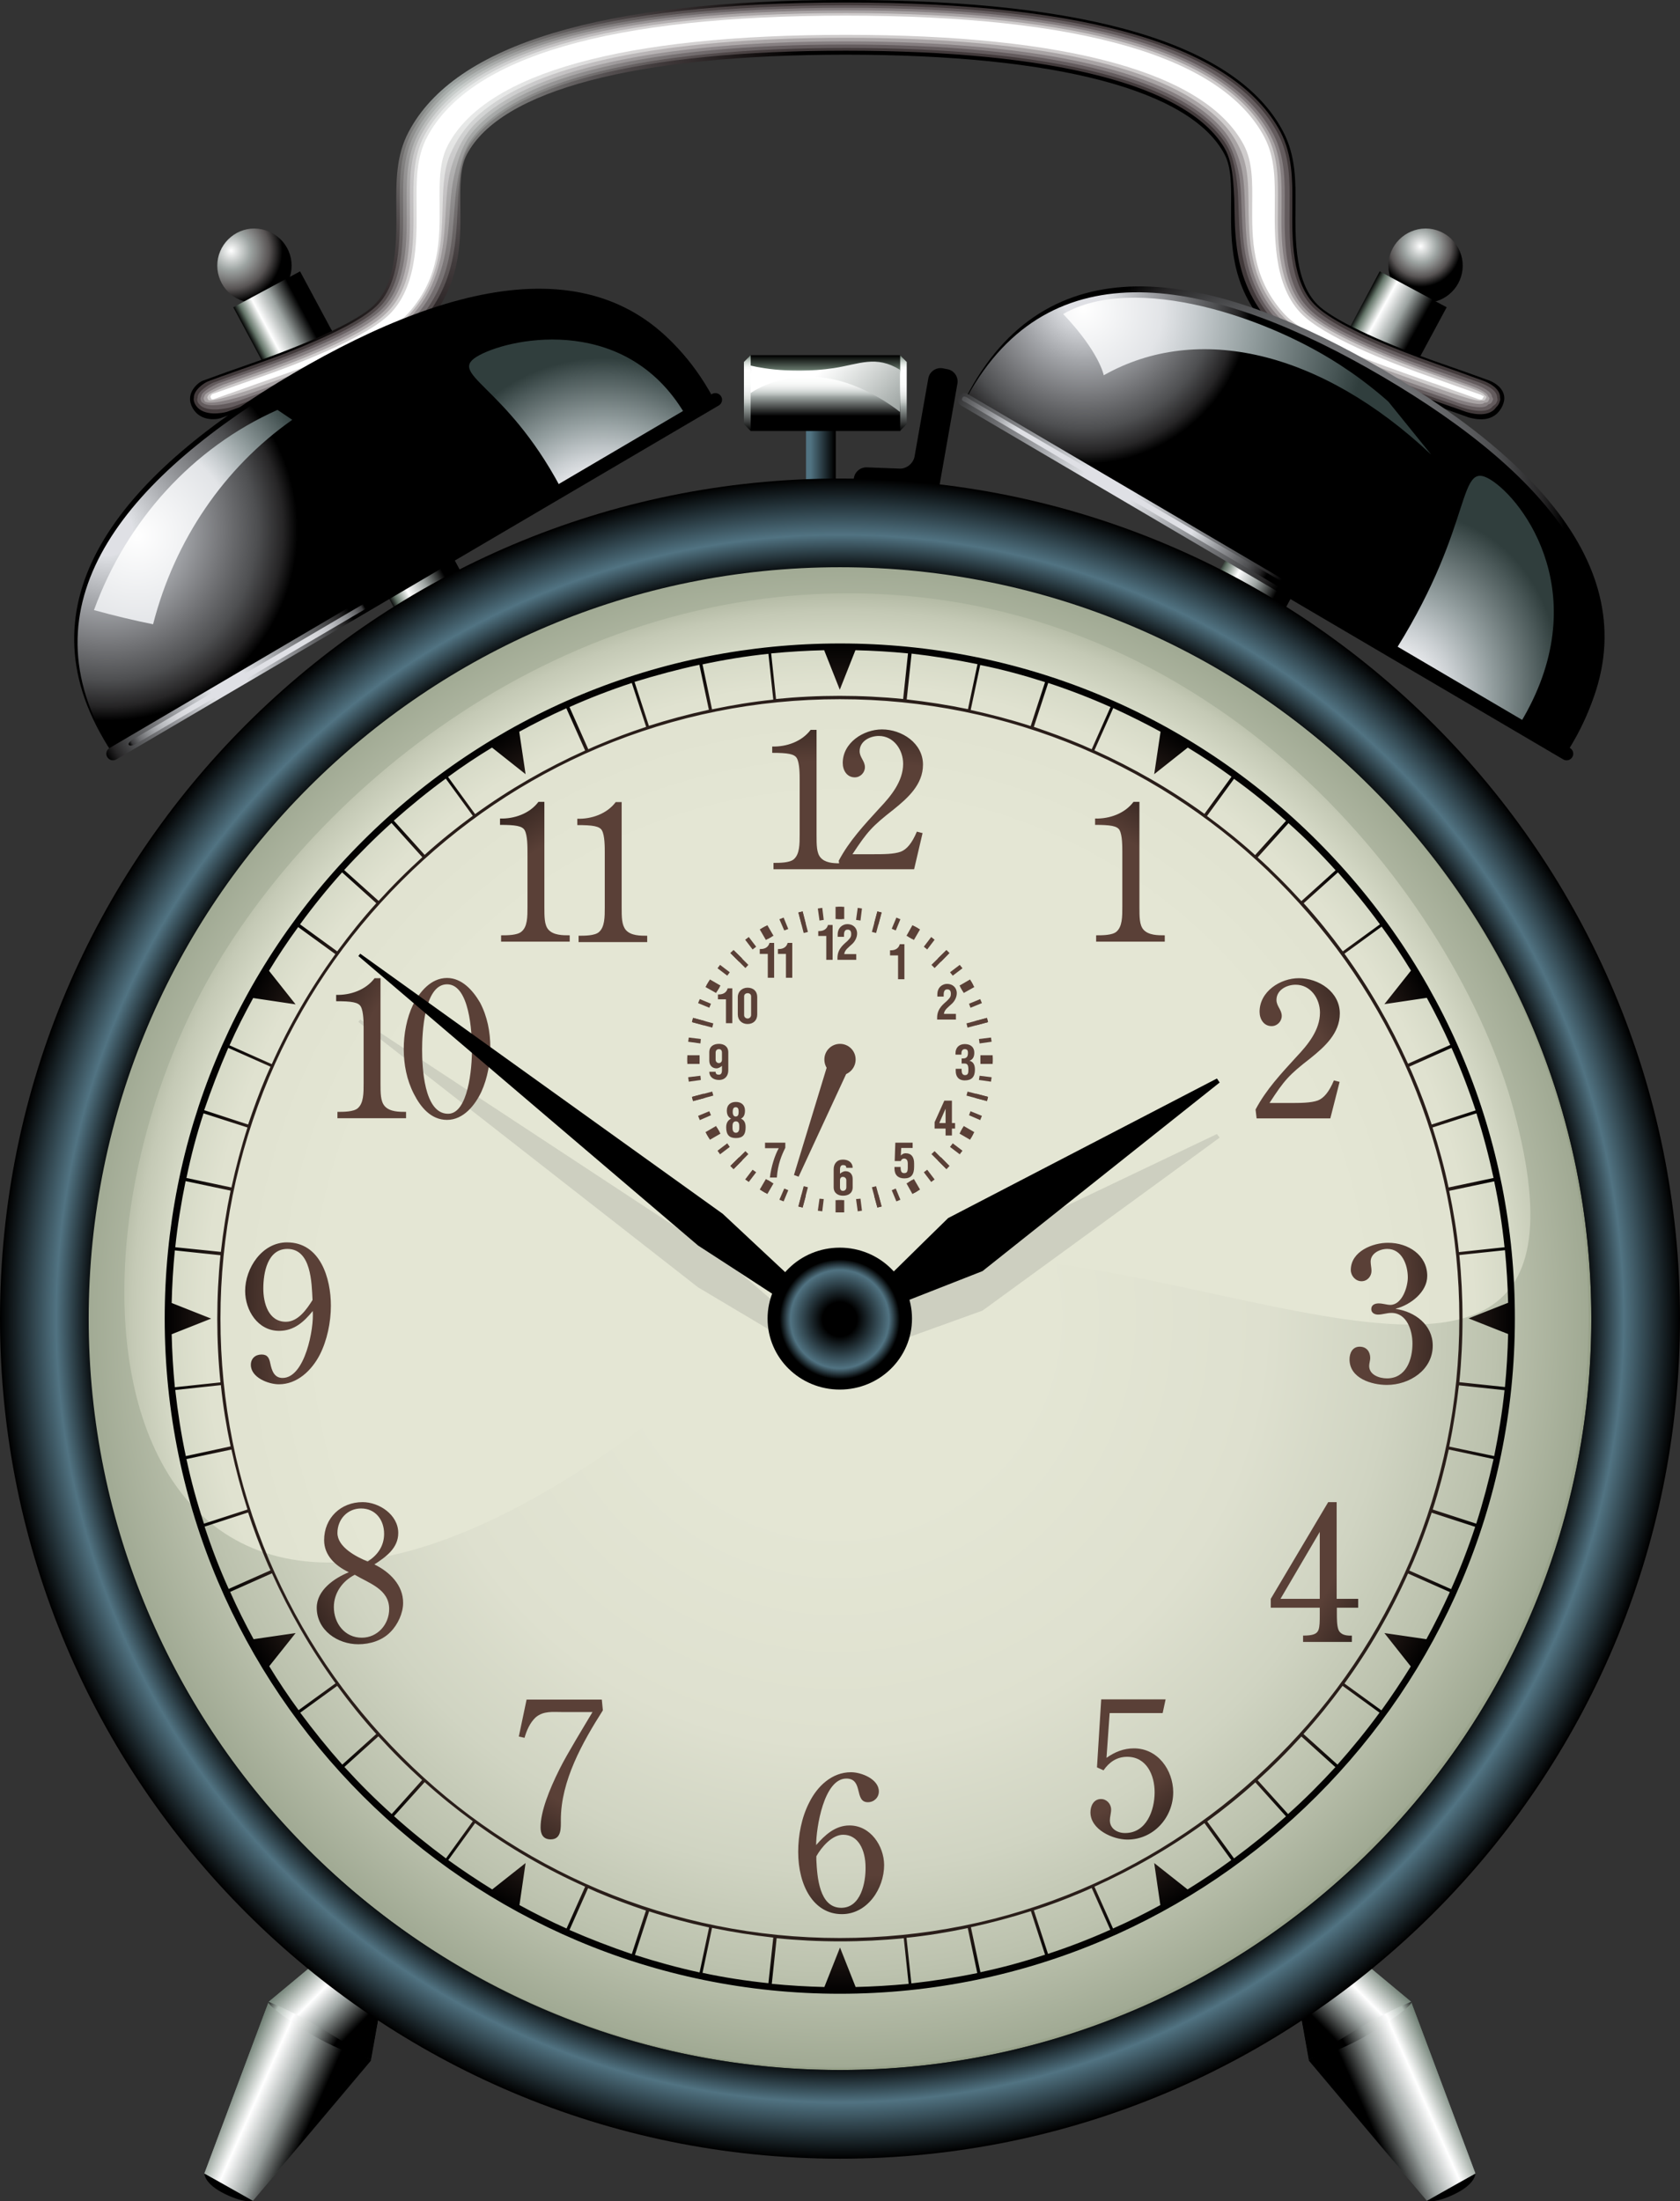 <?xml version="1.0" encoding="utf-8"?>
<!-- Generator: Adobe Illustrator 23.0.1, SVG Export Plug-In . SVG Version: 6.00 Build 0)  -->
<svg version="1.1" id="Layer_1" xmlns="http://www.w3.org/2000/svg" xmlns:xlink="http://www.w3.org/1999/xlink" x="0px" y="0px"
	 viewBox="0 0 795.6 1042.3" enable-background="new 0 0 795.6 1042.3" xml:space="preserve">
<rect x="0" y="0" width="795.6" height="1042.3" fill="#333333" stroke="none"/>
<linearGradient id="SVGID_1_" gradientUnits="userSpaceOnUse" x1="590.957" y1="242.168" x2="624.939" y2="261.005">
	<stop  offset="0" style="stop-color:#000000"/>
	<stop  offset="8.988760e-02" style="stop-color:#65766A"/>
	<stop  offset="0.264" style="stop-color:#FFFFFF"/>
	<stop  offset="0.511" style="stop-color:#9CA3A1"/>
	<stop  offset="0.786" style="stop-color:#000000"/>
</linearGradient>
<polygon fill="url(#SVGID_1_)" points="545.5,330.3 577.1,347.2 670.4,172.9 638.8,155.9 "/>
<linearGradient id="SVGID_2_" gradientUnits="userSpaceOnUse" x1="171.533" y1="260.132" x2="203.678" y2="243.04">
	<stop  offset="0" style="stop-color:#000000"/>
	<stop  offset="8.988760e-02" style="stop-color:#65766A"/>
	<stop  offset="0.264" style="stop-color:#FFFFFF"/>
	<stop  offset="0.511" style="stop-color:#9CA3A1"/>
	<stop  offset="0.786" style="stop-color:#000000"/>
</linearGradient>
<polygon fill="url(#SVGID_2_)" points="250.1,330.3 218.4,347.2 125.1,172.9 156.8,155.9 "/>
<radialGradient id="SVGID_3_" cx="397.778" cy="624.4" r="355.757" gradientUnits="userSpaceOnUse">
	<stop  offset="0.685" style="stop-color:#E4E6D4"/>
	<stop  offset="0.844" style="stop-color:#E0E2D0"/>
	<stop  offset="0.901" style="stop-color:#D4D8C5"/>
	<stop  offset="0.942" style="stop-color:#C4C9B5"/>
	<stop  offset="0.975" style="stop-color:#AEB59F"/>
	<stop  offset="1" style="stop-color:#96A088"/>
</radialGradient>
<circle fill="url(#SVGID_3_)" cx="397.8" cy="624.4" r="355.8"/>
<g>
	<radialGradient id="SVGID_4_" cx="396.471" cy="623.324" r="355.757" gradientUnits="userSpaceOnUse">
		<stop  offset="0.275" style="stop-color:#E4E6D4"/>
		<stop  offset="0.569" style="stop-color:#DEE0CF"/>
		<stop  offset="0.739" style="stop-color:#D0D4C2"/>
		<stop  offset="0.877" style="stop-color:#BCC2AE"/>
		<stop  offset="0.997" style="stop-color:#A1AA94"/>
		<stop  offset="1" style="stop-color:#A0A994"/>
	</radialGradient>
	<path fill="url(#SVGID_4_)" d="M396.5,267.6C200,267.6,40.7,426.8,40.7,623.3c0,196.5,159.3,355.8,355.8,355.8
		c196.5,0,355.8-159.3,355.8-355.8C752.2,426.8,593,267.6,396.5,267.6z M369.2,622.1C85.6,881.9,8.9,655.5,88.5,483.5
		c43.4-93.8,159.8-200.1,308-202.5c179.7-2.9,293.6,145.4,320.5,245.2C776.4,746.8,478.5,522,369.2,622.1z"/>
</g>
<path fill="#CDCFC0" d="M169.7,483.9c40.9,32,160.9,125.7,160.9,125.7s31.8,18.9,57.8,34.4l4.3-5.1c-22.7-19.4-50.4-43.2-50.4-43.2
	s-128.1-84.2-171.7-112.9L169.7,483.9z"/>
<path fill="#CDCFC0" d="M576.3,537C543.9,552.5,449,597.7,449,597.7s-18.6,16.7-33.8,30.4l6,8.4c19.9-7.2,44.1-15.9,44.1-15.9
	s83.8-61,112.3-81.9L576.3,537z"/>
<g>
	<path d="M446.5,174.4c-3.2-0.6-6.4,1.6-6.9,4.9l-6.5,36.9c-0.6,3.2-3.7,5.8-7,5.7l-15.6-0.6c-3.3-0.1-6.1,2.5-6.2,5.8l-0.1,2.1
		c-0.1,3.3,2.5,6.1,5.8,6.2l13.6,0.5c3.3,0.1,5.5,2.9,4.9,6.1l-0.1,0.3c-0.6,3.2,1.6,6.4,4.9,6.9l2.1,0.4c3.2,0.6,6.4-1.6,6.9-4.9
		l11.1-63c0.6-3.2-1.6-6.4-4.9-6.9L446.5,174.4z"/>
</g>
<linearGradient id="SVGID_5_" gradientUnits="userSpaceOnUse" x1="381.721" y1="218.477" x2="395.803" y2="218.477">
	<stop  offset="0.152" style="stop-color:#517382"/>
	<stop  offset="0.955" style="stop-color:#000000"/>
</linearGradient>
<rect x="381.7" y="190.3" fill="url(#SVGID_5_)" width="14.1" height="56.3"/>
<radialGradient id="SVGID_6_" cx="672.742" cy="116.634" r="22.026" gradientUnits="userSpaceOnUse">
	<stop  offset="0" style="stop-color:#FFFFFF"/>
	<stop  offset="0.365" style="stop-color:#9CA3A1"/>
	<stop  offset="0.461" style="stop-color:#888A89"/>
	<stop  offset="0.662" style="stop-color:#585454"/>
	<stop  offset="0.871" style="stop-color:#000000"/>
</radialGradient>
<path fill="url(#SVGID_6_)" d="M657.5,125.8c0,9.7,7.9,17.6,17.6,17.6c9.7,0,17.6-7.9,17.6-17.6s-7.9-17.6-17.6-17.6
	C665.4,108.3,657.5,116.1,657.5,125.8z"/>
<linearGradient id="SVGID_7_" gradientUnits="userSpaceOnUse" x1="645.618" y1="142.612" x2="677.442" y2="160.252">
	<stop  offset="0" style="stop-color:#000000"/>
	<stop  offset="8.988760e-02" style="stop-color:#65766A"/>
	<stop  offset="0.264" style="stop-color:#FFFFFF"/>
	<stop  offset="0.511" style="stop-color:#9CA3A1"/>
	<stop  offset="0.786" style="stop-color:#000000"/>
</linearGradient>
<polygon fill="url(#SVGID_7_)" points="638,157.4 669.6,174.3 685.1,145.5 653.4,128.5 "/>
<radialGradient id="SVGID_8_" cx="109.42" cy="118.704" r="31.188" gradientUnits="userSpaceOnUse">
	<stop  offset="0" style="stop-color:#FFFFFF"/>
	<stop  offset="0.298" style="stop-color:#9CA3A1"/>
	<stop  offset="0.389" style="stop-color:#888A89"/>
	<stop  offset="0.581" style="stop-color:#585454"/>
	<stop  offset="0.781" style="stop-color:#000000"/>
</radialGradient>
<path fill="url(#SVGID_8_)" d="M138.1,125.8c0,9.7-7.9,17.6-17.6,17.6c-9.7,0-17.6-7.9-17.6-17.6s7.9-17.6,17.6-17.6
	C130.2,108.3,138.1,116.1,138.1,125.8z"/>
<linearGradient id="SVGID_9_" gradientUnits="userSpaceOnUse" x1="118.138" y1="159.878" x2="149.91" y2="142.985">
	<stop  offset="0" style="stop-color:#000000"/>
	<stop  offset="8.988760e-02" style="stop-color:#65766A"/>
	<stop  offset="0.264" style="stop-color:#FFFFFF"/>
	<stop  offset="0.511" style="stop-color:#9CA3A1"/>
	<stop  offset="0.786" style="stop-color:#000000"/>
</linearGradient>
<polygon fill="url(#SVGID_9_)" points="157.6,157.4 125.9,174.3 110.5,145.5 142.1,128.5 "/>
<g>
	
		<radialGradient id="SVGID_10_" cx="241.686" cy="-42.015" r="208.597" gradientTransform="matrix(1.028 0 0 0.871 -37.422 76.059)" gradientUnits="userSpaceOnUse">
		<stop  offset="0" style="stop-color:#9CA3A1"/>
		<stop  offset="0.146" style="stop-color:#7C7C7B"/>
		<stop  offset="0.355" style="stop-color:#555051"/>
		<stop  offset="0.538" style="stop-color:#362F30"/>
		<stop  offset="0.689" style="stop-color:#151111"/>
		<stop  offset="0.786" style="stop-color:#000000"/>
	</radialGradient>
	<path fill="url(#SVGID_10_)" d="M711.5,192.2c3.5-7.5-4.3-11.3-6.2-12c-7.6-2.8-15.3-5.5-22.8-8.1c-25.8-9-48.1-19-57.2-26.6
		c-12.4-10.5-11.9-32.9-11.8-47.6c0.1-11.9,0.2-24.1-5.8-35.5C586.1,21,516.3,0,400.7,0C285,0,215.3,21,193.5,62.5
		c-6,11.3-5.9,23.6-5.8,35.5c0.1,14.6,0.7,37-11.8,47.6c-9,7.7-31.4,17.6-57.2,26.6c-7.5,2.6-15.1,5.3-22.7,8.1
		c-2,0.7-7.9,5.4-5.4,11.6c3.3,8,11.9,6.8,13.9,6.1c7.2-2.6,14.5-5.2,21.7-7.7c33.7-11.8,62.7-21.9,75.4-36.3
		c16.8-19,16.6-39.6,16.4-56.1c-0.1-10-0.2-18.6,3.1-24.8c16-30.4,79.8-47.2,179.4-47.2c99.7,0,163.4,16.8,179.4,47.2
		c3.3,6.2,3.2,14.8,3.1,24.8c-0.1,16.5-0.3,37.1,16.4,56.1c12.7,14.4,41.7,24.5,75.4,36.3c6.9,2.4,13.9,4.9,20.8,7.4
		C698.1,198.3,707.4,201,711.5,192.2z"/>
	
		<radialGradient id="SVGID_11_" cx="237.694" cy="-26.131" r="207.383" gradientTransform="matrix(1.024 0 0 0.892 -31.134 63.38)" gradientUnits="userSpaceOnUse">
		<stop  offset="0" style="stop-color:#ABB1AF"/>
		<stop  offset="5.912214e-02" style="stop-color:#9FA2A0"/>
		<stop  offset="0.296" style="stop-color:#767373"/>
		<stop  offset="0.505" style="stop-color:#5B5455"/>
		<stop  offset="0.675" style="stop-color:#494142"/>
		<stop  offset="0.786" style="stop-color:#423A3B"/>
	</radialGradient>
	<path fill="url(#SVGID_11_)" d="M194.9,62.9c-5.8,11.1-5.7,23.1-5.6,34.9c0,0.3,0,0.8,0,1c0.1,14.5,0.3,35.9-11.5,46.6
		c-1.6,1.4-3.5,2.9-5.8,4.4c-10.9,7.2-30.4,15.5-50.9,22.7c-3.7,1.3-7.4,2.6-11,3.9c-3.2,1.1-8.4,3-11.6,4.2
		c-1.4,0.5-6.8,3.9-6.7,7.8c-0.1,0.5-0.1,1.1,0.1,1.7c0.1,0.4,0.3,0.8,0.4,1.1c0.1,0.2,0.2,0.4,0.3,0.5c3.5,5.9,13.3,3.8,14.9,3.3
		c7.2-2.6,14.5-5.2,21.6-7.7c21.6-7.6,41-14.6,54.6-22.6c8-4.8,14.3-9.9,18.5-15.4c7.3-9.5,10.8-19.3,12.5-28.8
		c1.8-10,1.8-19.4,2.3-27.8c0.6-9.4,1.4-17.6,5.2-23.7c18.3-29,81.1-45,178.3-45c98.2,0,161.4,16.2,179.2,45.8
		c2.7,4.4,3.7,9.9,4.3,16.1c0.2,2.6,0.4,5.2,0.5,8c0.2,6.6,0.1,13.8,1,21.4c1.3,11.3,4.6,23.3,13.8,34.9c3.3,4.1,7.7,8,13.2,11.6
		c14.1,9.4,36,17.2,60.7,25.8c4.8,1.7,9.6,3.4,14.4,5.1c0.1,0,0.3,0.1,0.4,0.1c1.7,0.6,4.3,1.5,5.9,2.1c1.7,0.6,10.9,3.4,14.6-2
		c0.4-0.4,0.9-0.9,1.2-1.5c0.2-0.4,0.4-0.7,0.5-1.2c0.1-0.2,0.1-0.4,0.2-0.5c0.1-0.5,0.1-1,0-1.4c0.1-4.5-5.6-7.1-7.7-7.9
		c-4.2-1.5-8.4-3-11.6-4.2c-3.6-1.3-7.3-2.6-11-3.9c-20.8-7.3-40.4-15.7-51.3-23c-2.1-1.4-3.9-2.8-5.3-4.1
		c-12.1-11-11.6-33-11.5-47.6c0-0.3,0-0.8,0-1.2c0.1-11.5,0-23.2-5.6-33.9C584.8,22,515.6,1.2,400.7,1.2
		C285.7,1.2,216.5,22,194.9,62.9z"/>
	
		<radialGradient id="SVGID_12_" cx="233.631" cy="-10.973" r="206.333" gradientTransform="matrix(1.019 0 0 0.914 -24.922 50.709)" gradientUnits="userSpaceOnUse">
		<stop  offset="0" style="stop-color:#BAC0BE"/>
		<stop  offset="0.214" style="stop-color:#989797"/>
		<stop  offset="0.457" style="stop-color:#7B7677"/>
		<stop  offset="0.656" style="stop-color:#6A6365"/>
		<stop  offset="0.786" style="stop-color:#645C5E"/>
	</radialGradient>
	<path fill="url(#SVGID_12_)" d="M196.4,63.3c-5.7,10.8-5.6,22.6-5.5,34.3c0,0.2,0,0.8,0,1.1c0.1,14.4,0.3,35.4-11.1,46.7
		c-1.5,1.5-3.4,3.1-5.6,4.6c-10.9,7.5-30.8,16-50.6,23.1c-3.8,1.3-7.5,2.7-11,3.9c-2.6,0.9-9,3.2-11.6,4.2c-1.1,0.4-7.5,3.9-7.4,7
		c-0.1,0.5-0.3,1.1-0.1,1.7c0.2,0.5,0.3,0.8,0.5,1.1c0.1,0.2,0.3,0.3,0.4,0.4c3.4,4.5,14.9,1.6,16.2,1.1c7.2-2.6,14.4-5.1,21.5-7.6
		c21.9-7.8,41.2-14.9,53.8-23.3c7.6-5.1,13.3-10.6,17.1-16.4c6.5-9.7,9.3-19.6,10.6-29.2c1.4-10.2,1.5-19.6,2.7-27.9
		c1.3-8.8,2.9-16.6,7.3-22.6c20.6-27.6,82.4-42.8,177.2-42.8c96.7,0,159.4,15.7,179.1,44.5c3,4.3,4.4,9.6,5.4,15.5
		c0.4,2.5,0.7,5.2,0.9,7.9c0.4,6.5,0.4,13.7,1,21.3c1,11.4,3.6,23.5,12.1,35.2c3.1,4.3,7.2,8.3,12.4,12.2c13.1,9.7,35,17.6,60,26.4
		c4.7,1.7,9.5,3.3,14.3,5c0.1,0,0.3,0.1,0.4,0.1c1.3,0.5,4.6,1.6,5.9,2.1c1.4,0.5,11.7,3.8,14.7-0.6c0.5-0.3,1-0.7,1.4-1.1
		c0.2-0.3,0.4-0.7,0.6-1.2c0.1-0.2,0.1-0.4,0.2-0.5c0-0.4-0.1-0.9-0.2-1.3c0-3.6-5.6-6.1-8.4-7.1c-4.5-1.6-9-3.2-11.6-4.1
		c-3.5-1.2-7.2-2.6-11-3.9c-20-7.1-40.1-15.7-50.9-23.3c-2-1.4-3.7-2.8-5.2-4.2c-11.7-11.5-11.3-33.2-11.2-47.6c0-0.3,0-0.9,0-1.2
		c0.1-11.5,0.1-23-5.5-33.5c-21.2-40.4-90-60.8-204.2-60.8C286.4,2.5,217.7,22.9,196.4,63.3z"/>
	
		<radialGradient id="SVGID_13_" cx="229.518" cy="3.521" r="205.394" gradientTransform="matrix(1.014 0 0 0.935 -18.711 38.029)" gradientUnits="userSpaceOnUse">
		<stop  offset="0" style="stop-color:#CACFCD"/>
		<stop  offset="8.579090e-02" style="stop-color:#BEC0BF"/>
		<stop  offset="0.383" style="stop-color:#9E9A9B"/>
		<stop  offset="0.627" style="stop-color:#8B8587"/>
		<stop  offset="0.786" style="stop-color:#857E80"/>
	</radialGradient>
	<path fill="url(#SVGID_13_)" d="M197.9,63.7c-5.5,10.5-5.4,22.1-5.3,33.8c0,0.2,0,0.9,0,1.1c0.1,14.2,0.3,35-10.8,46.8
		c-1.5,1.6-3.3,3.2-5.5,4.7c-10.8,7.8-31.2,16.5-50.3,23.4c-3.8,1.4-7.5,2.7-11,3.9c-1.9,0.7-9.7,3.4-11.6,4.1
		c-0.8,0.3-8.2,3.8-8.1,6.2c-0.2,0.4-0.5,1.1-0.3,1.6c0.2,0.6,0.4,0.9,0.5,1.1c0.1,0.1,0.3,0.2,0.5,0.3c3.4,3.1,16.5-0.7,17.5-1.1
		c7.2-2.6,14.4-5.1,21.3-7.6c22.2-7.9,41.4-15.3,52.9-24c7.2-5.5,12.3-11.4,15.7-17.4c5.6-9.9,7.7-20,8.7-29.5
		c1.1-10.4,1.1-19.8,3-28c1.9-8.3,4.3-15.6,9.4-21.4c22.8-26.2,83.8-40.6,176-40.6c95.3,0,157.5,15.2,178.9,43.1
		c3.3,4.3,5.2,9.3,6.6,14.9c0.6,2.5,1.1,5.1,1.3,7.8c0.7,6.4,0.6,13.5,1.1,21.2c0.7,11.4,2.7,23.7,10.3,35.6
		c2.8,4.4,6.6,8.7,11.6,12.8c12.2,9.9,34,18,59.3,26.9c4.7,1.6,9.5,3.3,14.3,5c0.1,0,0.3,0.1,0.4,0.1c1,0.4,4.8,1.7,5.8,2.1
		c1,0.4,12.5,4.2,14.7,0.9c0.5-0.1,1.2-0.4,1.5-0.8c0.2-0.3,0.4-0.6,0.6-1.1c0.1-0.2,0.1-0.4,0.2-0.5c0-0.4-0.3-0.9-0.5-1.2
		c-0.2-2.8-5.7-5.1-9.1-6.3c-4.8-1.7-9.6-3.4-11.6-4.1c-3.5-1.2-7.2-2.5-11-3.9c-19.3-6.9-39.8-15.7-50.6-23.6
		c-1.9-1.4-3.6-2.9-5-4.4c-11.4-11.9-11-33.3-10.9-47.6c0-0.2,0-0.9,0-1.1c0.1-11.5,0.1-22.8-5.3-33.2c-21-39.8-89.2-60-202.7-60
		C287,3.7,218.8,23.9,197.9,63.7z"/>
	
		<radialGradient id="SVGID_14_" cx="225.364" cy="17.403" r="204.539" gradientTransform="matrix(1.009 0 0 0.957 -12.499 25.351)" gradientUnits="userSpaceOnUse">
		<stop  offset="0" style="stop-color:#DADDDC"/>
		<stop  offset="0.251" style="stop-color:#C4C2C3"/>
		<stop  offset="0.575" style="stop-color:#B0ABAC"/>
		<stop  offset="0.786" style="stop-color:#A8A3A4"/>
	</radialGradient>
	<path fill="url(#SVGID_14_)" d="M199.3,64.1c-5.4,10.2-5.3,21.6-5.2,33.2c0,0.1,0,0.9,0,1.1c0.1,14.1,0.3,34.6-10.4,47
		c-1.5,1.7-3.3,3.4-5.3,4.9c-10.7,8.2-31.6,17.1-50,23.8c-3.9,1.4-7.6,2.7-11,3.9c-1.3,0.5-10.3,3.7-11.6,4.1
		c-0.5,0.2-8.9,3.8-8.9,5.3c-0.2,0.4-0.6,1-0.4,1.6c0.2,0.6,0.5,0.9,0.5,1.1c0.1,0.1,0.3,0.2,0.5,0.2c3.3,1.7,18.1-3,18.8-3.2
		c7.2-2.6,14.3-5,21.2-7.5c22.5-8.1,41.5-15.6,52.1-24.8c6.8-5.9,11.3-12.1,14.3-18.5c4.8-10.1,6.2-20.3,6.8-29.9
		c0.7-10.5,0.7-19.9,3.3-28c2.4-7.7,5.8-14.6,11.5-20.3c24.9-24.9,85.1-38.5,174.9-38.5c93.8,0,155.6,14.6,178.7,41.7
		c3.6,4.2,6,9,7.7,14.3c0.8,2.4,1.4,5,1.8,7.7c0.9,6.3,0.9,13.4,1.2,21.1c0.4,11.5,1.7,23.8,8.6,35.9c2.6,4.6,6.1,9.1,10.8,13.4
		c11.2,10.2,33,18.5,58.6,27.5c4.6,1.6,9.4,3.3,14.2,5c0,0,0.4,0.1,0.4,0.1c0.7,0.2,5.1,1.8,5.8,2.1c0.7,0.3,13.3,4.5,14.7,2.3
		c0.6,0,1.3-0.1,1.7-0.4c0.2-0.2,0.4-0.6,0.6-1.1c0.1-0.2,0.1-0.4,0.2-0.5c-0.1-0.4-0.4-0.8-0.7-1.1c-0.4-1.9-5.7-4.1-9.7-5.5
		c-5.1-1.8-10.2-3.6-11.5-4.1c-3.4-1.2-7.1-2.5-10.9-3.9c-18.5-6.8-39.6-15.7-50.2-23.9c-1.9-1.4-3.5-3-4.9-4.5
		c-11-12.4-10.8-33.4-10.6-47.6c0-0.1,0-1,0-1.1c0.1-11.5,0.1-22.7-5.2-32.8C581.1,24.8,513.4,4.9,400.6,4.9S220,24.8,199.3,64.1z"
		/>
	
		<radialGradient id="SVGID_15_" cx="221.167" cy="30.723" r="203.765" gradientTransform="matrix(1.005 0 0 0.978 -6.212 12.679)" gradientUnits="userSpaceOnUse">
		<stop  offset="0" style="stop-color:#EAECEB"/>
		<stop  offset="0.442" style="stop-color:#D7D5D5"/>
		<stop  offset="0.786" style="stop-color:#CFCCCC"/>
	</radialGradient>
	<path fill="url(#SVGID_15_)" d="M200.8,64.5c-5.2,10-5.1,21-5,32.6c0,0.1,0,1,0,1.1c0.1,14,0.3,34.2-10.1,47.1
		c-1.5,1.8-3.2,3.5-5.1,5.1c-10.5,8.5-32,17.6-49.7,24.1c-3.9,1.5-7.6,2.8-10.9,3.9c-0.6,0.2-10.9,3.9-11.6,4.1
		c-0.3,0.1-9.6,3.7-9.6,4.5c-0.3,0.3-0.8,1-0.6,1.5c0.3,0.7,0.5,0.9,0.6,1c0.1,0.1,0.4,0.1,0.6,0.1c3.3,0.3,19.8-5.3,20.1-5.4
		c7.2-2.6,14.3-5,21-7.4c22.8-8.2,41.7-16,51.2-25.5c6.3-6.3,10.4-12.9,12.9-19.5c4-10.3,4.6-20.6,4.9-30.3
		c0.3-10.7,0.3-20.1,3.6-28.1c3-7.1,7.3-13.6,13.7-19.2c27-23.6,86.4-36.3,173.7-36.3c92.3,0,153.7,14,178.5,40.4
		c3.9,4.1,6.8,8.7,8.9,13.7c1,2.4,1.7,4.9,2.2,7.5c1.2,6.3,1.1,13.3,1.2,20.9c0.2,11.5,0.8,24,6.9,36.3c2.4,4.7,5.6,9.4,10.1,13.9
		c10.3,10.4,32,18.9,57.9,28.1c4.6,1.6,9.3,3.3,14.1,5c0,0,0.4,0.1,0.4,0.1c0.3,0.1,5.4,1.9,5.8,2c0.3,0.1,14,4.9,14.8,3.8
		c0.7,0.1,1.5,0.1,1.8,0c0.1-0.2,0.4-0.5,0.7-1.1c0.1-0.3,0.2-0.4,0.2-0.5c-0.1-0.3-0.6-0.7-1-1c-0.5-1.1-5.8-3.1-10.4-4.7
		c-5.4-1.9-10.8-3.8-11.5-4.1c-3.3-1.2-7-2.5-10.9-3.9c-17.8-6.6-39.3-15.7-49.9-24.2c-1.8-1.4-3.4-3-4.8-4.7
		c-10.7-12.8-10.5-33.5-10.3-47.6c0-0.1,0-1,0-1.1c0.1-11.5,0.2-22.5-5-32.4C579.9,25.8,512.7,6.2,400.5,6.2
		C288.4,6.2,221.2,25.8,200.8,64.5z"/>
	<path fill="#FFFFFF" d="M701.2,186.9c-1.4-0.5-22.4-7.9-22.5-8c-17-5.9-47.5-17.5-60.3-28.4c-15-12.7-14.8-36.6-14.7-52.4
		c0,0,0-1.1,0-1.1c0.1-11.5,0.2-22.3-4.9-32C578.7,26.8,512,7.4,400.5,7.4C289.1,7.4,222.4,26.8,202.2,65c-5.1,9.7-5,20.5-4.9,32
		l0,1.1c0.1,15.8,0.4,39.7-14.7,52.4c-12.9,10.9-43.3,22.5-60.3,28.4l-21.8,7.7c-0.4,0.3-1,1-0.8,1.5c0.3,0.8,0.6,1,0.6,1
		c0.1,0,0.4,0,0.7,0c3.2-1.1,21.4-7.6,21.4-7.6c32.3-11.3,60.2-21,71.3-33.6c14.8-16.8,14.6-35,14.5-51.1c-0.1-10.9-0.2-20.3,4-28.2
		c18-34.1,83.1-52.1,188.4-52.1c105.3,0,170.4,18,188.4,52.1c4.2,7.9,4.1,17.3,4,28.2c-0.1,16.1-0.3,34.3,14.5,51.1
		c11,12.5,38.9,22.3,71.3,33.6l0.4,0.1l20.6,7.3c0.7,0.3,1.6,0.4,2,0.3c0.1-0.1,0.4-0.5,0.7-1.1c0.1-0.3,0.2-0.4,0.2-0.5
		C702.2,187.5,701.6,187.1,701.2,186.9z"/>
</g>
<g>
	<path d="M698.7,1029.2c0,0,0.3,4.8-9.7,9.7c-9.9,4.8-13.3,3.2-13.3,3.2l4.2-16.6L698.7,1029.2z"/>
	
		<linearGradient id="SVGID_16_" gradientUnits="userSpaceOnUse" x1="2188.723" y1="957.047" x2="2272.173" y2="1010.894" gradientTransform="matrix(-1 0 0 1 2874.356 0)">
		<stop  offset="0" style="stop-color:#65766A"/>
		<stop  offset="0.281" style="stop-color:#9CA3A1"/>
		<stop  offset="1" style="stop-color:#000000"/>
	</linearGradient>
	<path fill="url(#SVGID_16_)" d="M698.7,1029.2c-14.9-39.8-30.4-81.2-30.4-81.2s-21.9-18.2-39.9-33.2l-17.8,10.1
		c4.1,22.8,9.2,50.7,9.2,50.7s28.5,33.9,56,66.5L698.7,1029.2z"/>
	<g>
		
			<linearGradient id="SVGID_17_" gradientUnits="userSpaceOnUse" x1="2187.414" y1="988.366" x2="2235.849" y2="1009.931" gradientTransform="matrix(-1 0 0 1 2874.356 0)">
			<stop  offset="0" style="stop-color:#65766A"/>
			<stop  offset="0.264" style="stop-color:#FFFFFF"/>
			<stop  offset="0.511" style="stop-color:#9CA3A1"/>
			<stop  offset="0.786" style="stop-color:#000000"/>
		</linearGradient>
		<path fill="url(#SVGID_17_)" d="M698.7,1029.2l-23,12.9c-27.5-32.6-56-66.5-56-66.5l48.5-27.6
			C668.3,947.9,683.8,989.4,698.7,1029.2z"/>
		
			<linearGradient id="SVGID_18_" gradientUnits="userSpaceOnUse" x1="2225.117" y1="926.773" x2="2260.76" y2="961.871" gradientTransform="matrix(-1 0 0 1 2874.356 0)">
			<stop  offset="0" style="stop-color:#65766A"/>
			<stop  offset="0.309" style="stop-color:#FFFFFF"/>
			<stop  offset="0.511" style="stop-color:#9CA3A1"/>
			<stop  offset="0.786" style="stop-color:#000000"/>
		</linearGradient>
		<path fill="url(#SVGID_18_)" d="M628.4,914.7c18,15,39.9,33.2,39.9,33.2l-48.5,27.6c0,0-5-27.8-9.2-50.7L628.4,914.7z"/>
	</g>
	
		<linearGradient id="SVGID_19_" gradientUnits="userSpaceOnUse" x1="2204.131" y1="947.15" x2="2256.102" y2="978.55" gradientTransform="matrix(-1 0 0 1 2874.356 0)">
		<stop  offset="1.123600e-02" style="stop-color:#000000"/>
		<stop  offset="0.118" style="stop-color:#ADB9B1"/>
		<stop  offset="0.253" style="stop-color:#FFFFFF"/>
		<stop  offset="0.286" style="stop-color:#F3F4F4"/>
		<stop  offset="0.34" style="stop-color:#DDE0DE"/>
		<stop  offset="0.407" style="stop-color:#BBC0BE"/>
		<stop  offset="0.461" style="stop-color:#9CA3A1"/>
		<stop  offset="0.646" style="stop-color:#000000"/>
	</linearGradient>
	<path fill="url(#SVGID_19_)" d="M668.3,947.9c0,0-9.3,3.6-21.7,10.7c-12.4,7.1-26.8,16.9-26.8,16.9s16.4-4.1,33.7-15.5
		C670.8,948.6,668.3,947.9,668.3,947.9"/>
</g>
<path d="M96.8,1029.2c0,0-0.3,4.8,9.7,9.7c9.9,4.8,13.3,3.2,13.3,3.2l-4.2-16.6L96.8,1029.2z"/>
<linearGradient id="SVGID_20_" gradientUnits="userSpaceOnUse" x1="109.921" y1="957.048" x2="193.371" y2="1010.895">
	<stop  offset="0" style="stop-color:#65766A"/>
	<stop  offset="0.281" style="stop-color:#9CA3A1"/>
	<stop  offset="1" style="stop-color:#000000"/>
</linearGradient>
<path fill="url(#SVGID_20_)" d="M96.8,1029.2c14.9-39.8,30.4-81.2,30.4-81.2s21.9-18.2,39.9-33.2l17.8,10.1
	c-4.1,22.8-9.2,50.7-9.2,50.7s-28.5,33.9-56,66.5L96.8,1029.2z"/>
<g>
	<linearGradient id="SVGID_21_" gradientUnits="userSpaceOnUse" x1="108.611" y1="988.366" x2="157.046" y2="1009.93">
		<stop  offset="0" style="stop-color:#65766A"/>
		<stop  offset="0.264" style="stop-color:#FFFFFF"/>
		<stop  offset="0.511" style="stop-color:#9CA3A1"/>
		<stop  offset="0.786" style="stop-color:#000000"/>
	</linearGradient>
	<path fill="url(#SVGID_21_)" d="M96.8,1029.2l23,12.9c27.5-32.6,56-66.5,56-66.5l-48.5-27.6C127.2,947.9,111.7,989.4,96.8,1029.2z"
		/>
	<linearGradient id="SVGID_22_" gradientUnits="userSpaceOnUse" x1="146.314" y1="926.774" x2="181.957" y2="961.871">
		<stop  offset="0" style="stop-color:#65766A"/>
		<stop  offset="0.309" style="stop-color:#FFFFFF"/>
		<stop  offset="0.511" style="stop-color:#9CA3A1"/>
		<stop  offset="0.786" style="stop-color:#000000"/>
	</linearGradient>
	<path fill="url(#SVGID_22_)" d="M167.1,914.7c-18,15-39.9,33.2-39.9,33.2l48.5,27.6c0,0,5-27.8,9.2-50.7L167.1,914.7z"/>
</g>
<radialGradient id="SVGID_23_" cx="608.851" cy="245.089" r="131.887" gradientUnits="userSpaceOnUse">
	<stop  offset="0.135" style="stop-color:#DFE0E5"/>
	<stop  offset="0.142" style="stop-color:#DCDEE2"/>
	<stop  offset="0.39" style="stop-color:#A2A4A8"/>
	<stop  offset="0.608" style="stop-color:#747578"/>
	<stop  offset="0.788" style="stop-color:#4E4F51"/>
	<stop  offset="0.924" style="stop-color:#262526"/>
	<stop  offset="1" style="stop-color:#000000"/>
</radialGradient>
<path fill="url(#SVGID_23_)" d="M742.4,354.6c1.2-1.8,2.3-3.6,3.4-5.5c40.3-68.6-11-127.2-89.7-173.4
	c-78.7-46.2-154.8-62.5-195.1,6.1c-1.1,1.9-2.1,3.7-3.1,5.6L742.4,354.6z"/>
<radialGradient id="SVGID_24_" cx="513.6" cy="140.739" r="78.896" gradientUnits="userSpaceOnUse">
	<stop  offset="0.135" style="stop-color:#DFE0E5"/>
	<stop  offset="0.142" style="stop-color:#DCDEE2"/>
	<stop  offset="0.39" style="stop-color:#A2A4A8"/>
	<stop  offset="0.608" style="stop-color:#747578"/>
	<stop  offset="0.788" style="stop-color:#4E4F51"/>
	<stop  offset="0.924" style="stop-color:#262526"/>
	<stop  offset="1" style="stop-color:#000000"/>
</radialGradient>
<path fill="url(#SVGID_24_)" d="M741.3,357.4c1.2-1.8,2.3-3.6,3.4-5.5c40.3-68.6-11-127.2-89.7-173.4
	c-78.7-46.2-154.8-62.5-195.1,6.1c-1.1,1.9-2.1,3.7-3.1,5.6L741.3,357.4z"/>
<radialGradient id="SVGID_25_" cx="397.776" cy="624.399" r="397.776" gradientUnits="userSpaceOnUse">
	<stop  offset="0.888" style="stop-color:#000000"/>
	<stop  offset="0.933" style="stop-color:#517382"/>
	<stop  offset="1" style="stop-color:#000000"/>
</radialGradient>
<path fill="url(#SVGID_25_)" d="M795.6,624.4c0,219.7-178.1,397.8-397.8,397.8C178.1,1022.2,0,844.1,0,624.4
	c0-219.7,178.1-397.8,397.8-397.8C617.5,226.6,795.6,404.7,795.6,624.4z M397.8,268.6C201.3,268.6,42,427.9,42,624.4
	c0,196.5,159.3,355.8,355.8,355.8c196.5,0,355.8-159.3,355.8-355.8C753.5,427.9,594.3,268.6,397.8,268.6z"/>
<radialGradient id="SVGID_26_" cx="397.776" cy="624.399" r="319.727" gradientUnits="userSpaceOnUse">
	<stop  offset="0.826" style="stop-color:#5A4037"/>
	<stop  offset="1" style="stop-color:#000000"/>
</radialGradient>
<path fill="url(#SVGID_26_)" d="M623.9,398.3c-60.4-60.4-140.7-93.6-226.1-93.6c-85.4,0-165.7,33.3-226.1,93.6
	C111.3,458.7,78,539,78,624.4c0,176.3,143.4,319.7,319.7,319.7c176.3,0,319.7-143.4,319.7-319.7C717.5,539,684.2,458.7,623.9,398.3z
	 M712.5,590.6l-21.6,2.3c-1-9.8-2.6-19.5-4.6-29l21.3-4.5C709.8,569.6,711.4,580,712.5,590.6z M691.1,624.4
	c0,39.6-7.8,78-23.1,114.2c-14.8,34.9-35.9,66.3-62.9,93.2c-26.9,26.9-58.3,48.1-93.2,62.9c-36.2,15.3-74.6,23-114.2,23
	c-39.6,0-78-7.8-114.2-23c-34.9-14.8-66.3-35.9-93.2-62.9c-26.9-26.9-48.1-58.3-62.9-93.2c-15.3-36.2-23-74.6-23-114.2
	c0-39.6,7.8-78,23-114.2c14.8-34.9,35.9-66.3,62.9-93.2c26.9-26.9,58.3-48.1,93.2-62.9c36.2-15.3,74.6-23,114.2-23
	c39.6,0,78,7.8,114.2,23c34.9,14.8,66.3,35.9,93.2,62.9c26.9,26.9,48.1,58.3,62.9,93.2C683.3,546.4,691.1,584.8,691.1,624.4z
	 M707.3,557.8l-21.3,4.5c-2-9.6-4.6-19-7.6-28.4l20.8-6.7C702.4,537.3,705.1,547.5,707.3,557.8z M698.8,525.8l-20.8,6.7
	c-2.5-7.7-5.4-15.4-8.6-22.9c-0.6-1.5-1.3-3-2-4.5l20-8.9C691.7,505.9,695.5,515.8,698.8,525.8z M668.2,459.6l-12.6,15.9l20.1-3
	c4,7.3,7.7,14.7,11.1,22.3l-20,8.9c-8.3-18.4-18.3-35.8-30.1-52.1l17.6-12.8C659.3,445.6,663.9,452.6,668.2,459.6z M653.5,437.7
	l-17.6,12.8c-5.8-7.9-11.9-15.5-18.5-22.8l16.2-14.6C640.6,421,647.3,429.2,653.5,437.7z M621.6,400.6c3.7,3.7,7.4,7.6,10.9,11.5
	l-16.2,14.6c-3.3-3.6-6.7-7.2-10.1-10.6c-3.5-3.5-7-6.9-10.6-10.1l14.6-16.2C614,393.2,617.9,396.8,621.6,400.6z M609,388.7
	l-14.6,16.2c-7.3-6.6-14.9-12.7-22.8-18.5l12.8-17.6C592.9,374.9,601.1,381.6,609,388.7z M549.6,346.5l-3,20.1l15.9-12.6
	c7.1,4.3,14,8.9,20.7,13.8l-12.8,17.6c-16.3-11.8-33.7-21.8-52.1-30.1l8.9-20C534.8,338.8,542.3,342.5,549.6,346.5z M525.9,334.8
	l-8.9,20c-1.5-0.7-3-1.3-4.5-2c-7.5-3.2-15.2-6-22.9-8.6l6.8-20.8C506.4,326.7,516.3,330.5,525.9,334.8z M494.9,323l-6.8,20.8
	c-9.3-3-18.8-5.5-28.4-7.6l4.5-21.3C474.7,317,484.9,319.8,494.9,323z M462.9,314.5l-4.5,21.3c-9.6-2-19.3-3.5-29-4.6l2.3-21.7
	C442.2,310.7,452.6,312.4,462.9,314.5z M390.3,307.9l7.4,18.7l7.4-18.7c8.4,0.2,16.7,0.7,24.9,1.5l-2.3,21.6c-9.9-1-20-1.5-30.1-1.5
	c-10.1,0-20.1,0.5-30.1,1.5l-2.3-21.6C373.7,308.6,382,308.1,390.3,307.9z M363.9,309.6l2.3,21.7c-9.8,1-19.5,2.6-29,4.6l-4.5-21.3
	C343,312.4,353.4,310.7,363.9,309.6z M331.2,314.8l4.5,21.3c-9.6,2.1-19,4.6-28.4,7.6l-6.8-20.8C310.6,319.8,320.9,317,331.2,314.8z
	 M299.2,323.4l6.8,20.8c-7.7,2.5-15.4,5.4-22.9,8.6c-1.5,0.6-3,1.3-4.5,2l-8.9-20C279.3,330.5,289.2,326.7,299.2,323.4z M233,354
	l15.9,12.6l-3-20.1c7.3-4,14.7-7.7,22.3-11.1l8.9,20c-18.4,8.3-35.8,18.3-52.1,30.1l-12.8-17.6C219,362.9,225.9,358.3,233,354z
	 M211.1,368.7l12.8,17.6c-7.9,5.8-15.5,11.9-22.8,18.5l-14.6-16.2C194.4,381.6,202.6,374.9,211.1,368.7z M173.9,400.6
	c3.7-3.7,7.6-7.4,11.5-10.9l14.6,16.2c-3.6,3.3-7.2,6.7-10.6,10.1c-3.5,3.5-6.8,7-10.1,10.6L163,412
	C166.5,408.1,170.2,404.3,173.9,400.6z M162,413.1l16.2,14.6c-6.6,7.3-12.7,14.9-18.5,22.8l-17.6-12.8
	C148.3,429.2,154.9,421,162,413.1z M119.9,472.6l20.1,3l-12.6-15.9c4.3-7.1,8.9-14,13.8-20.7l17.6,12.8
	c-11.8,16.3-21.9,33.7-30.1,52.1l-20-8.9C112.1,487.3,115.9,479.9,119.9,472.6z M108.1,496.2l20,8.9c-0.7,1.5-1.3,3-2,4.5
	c-3.2,7.5-6,15.2-8.6,22.9l-20.8-6.8C100.1,515.8,103.9,505.9,108.1,496.2z M96.4,527.2l20.8,6.7c-3,9.3-5.5,18.8-7.6,28.4
	l-21.3-4.5C90.4,547.5,93.1,537.3,96.4,527.2z M87.9,559.3l21.3,4.5c-2,9.6-3.5,19.3-4.6,29L83,590.6
	C84.1,580,85.8,569.6,87.9,559.3z M81.3,631.8l18.7-7.4L81.3,617c0.2-8.4,0.7-16.7,1.5-24.9l21.6,2.3c-1,9.9-1.5,20-1.5,30.1
	c0,10.1,0.5,20.1,1.5,30.1l-21.6,2.3C82,648.5,81.5,640.2,81.3,631.8z M83,658.2l21.6-2.3c1,9.8,2.6,19.5,4.6,29L88,689.5
	C85.8,679.2,84.2,668.8,83,658.2z M88.3,690.9l21.3-4.5c2.1,9.6,4.6,19,7.6,28.4l-20.6,6.7C93.3,711.5,90.5,701.3,88.3,690.9z
	 M96.9,722.9l20.6-6.7c2.5,7.7,5.4,15.4,8.6,22.9c0.6,1.5,1.3,3,2,4.5l-19.8,8.8C104,742.9,100.2,733,96.9,722.9z M127.5,789
	l12.5-15.7l-19.9,2.9c-4-7.3-7.7-14.7-11.1-22.4l19.8-8.8c8.3,18.4,18.3,35.8,30.1,52.1l-17.5,12.7
	C136.5,803.1,131.8,796.1,127.5,789z M142.2,811l17.5-12.7c5.8,7.9,11.9,15.5,18.5,22.8l-16.1,14.5
	C155.1,827.7,148.5,819.5,142.2,811z M163.1,836.7l16.1-14.5c3.3,3.6,6.7,7.2,10.1,10.6c3.5,3.5,7,6.8,10.6,10.1L185.5,859
	C177.7,852,170.2,844.5,163.1,836.7z M186.6,860l14.5-16.1c7.3,6.6,14.9,12.7,22.8,18.5L211.2,880
	C202.7,873.7,194.5,867.1,186.6,860z M246,902.1l2.9-19.9l-15.8,12.5c-7.1-4.4-14-9-20.8-13.9l12.7-17.5
	c16.3,11.8,33.7,21.9,52.1,30.1l-8.8,19.8C260.7,909.8,253.3,906.1,246,902.1z M269.7,913.9l8.8-19.8c1.5,0.7,3,1.3,4.5,2
	c7.5,3.2,15.2,6,22.9,8.6l-6.7,20.6C289.2,921.9,279.3,918.1,269.7,913.9z M300.7,925.7l6.7-20.6c9.3,3,18.8,5.5,28.4,7.6l-4.5,21.3
	C320.8,931.7,310.6,928.9,300.7,925.7z M332.7,934.2l4.5-21.3c9.6,2,19.3,3.5,29,4.6l-2.3,21.6C353.4,938,342.9,936.4,332.7,934.2z
	 M405.2,940.9l-7.4-18.7l-7.4,18.7c-8.4-0.2-16.7-0.7-24.9-1.5l2.3-21.6c9.9,1,20,1.5,30.1,1.5c10.1,0,20.1-0.5,30.1-1.5l2.3,21.6
	C421.9,940.2,413.6,940.7,405.2,940.9z M431.6,939.2l-2.3-21.6c9.8-1,19.5-2.6,29-4.6l4.5,21.3C452.6,936.4,442.2,938,431.6,939.2z
	 M464.3,933.9l-4.5-21.3c9.6-2.1,19-4.6,28.4-7.6l6.7,20.6C484.9,928.9,474.7,931.7,464.3,933.9z M496.3,925.2l-6.7-20.6
	c7.7-2.5,15.4-5.4,22.9-8.6c1.5-0.6,3-1.3,4.5-2l8.8,19.8C516.2,918.1,506.4,921.9,496.3,925.2z M562.4,894.7l-15.8-12.5l2.9,19.9
	c-7.3,4-14.7,7.7-22.4,11.1l-8.8-19.8c18.4-8.3,35.8-18.3,52.1-30.1l12.7,17.5C576.4,885.7,569.5,890.3,562.4,894.7z M584.4,880
	l-12.7-17.5c7.9-5.8,15.5-11.9,22.8-18.5l14.5,16.1C601.1,867.1,592.9,873.7,584.4,880z M610,859L595.6,843
	c3.6-3.3,7.2-6.7,10.6-10.1c3.5-3.5,6.8-7,10.1-10.6l16.1,14.5C625.3,844.5,617.9,852,610,859z M633.4,835.6l-16.1-14.5
	c6.6-7.3,12.7-14.9,18.5-22.8l17.5,12.7C647.1,819.5,640.4,827.7,633.4,835.6z M675.5,776.2l-19.9-2.9l12.5,15.8
	c-4.4,7.1-9,14-13.9,20.8l-17.5-12.7c11.8-16.3,21.9-33.7,30.1-52.1l19.8,8.8C683.2,761.4,679.5,768.9,675.5,776.2z M687.2,752.5
	l-19.8-8.8c0.7-1.5,1.3-3,2-4.5c3.2-7.5,6-15.2,8.6-22.9l20.6,6.7C695.3,733,691.5,742.9,687.2,752.5z M699.1,721.5l-20.6-6.7
	c3-9.3,5.5-18.8,7.6-28.4l21.2,4.5C705,701.3,702.3,711.5,699.1,721.5z M707.6,689.5l-21.3-4.5c2-9.6,3.5-19.3,4.6-29l21.6,2.3
	C711.4,668.8,709.7,679.2,707.6,689.5z M712.7,656.8l-21.6-2.3c1-9.9,1.5-20,1.5-30.1c0-10.1-0.5-20.1-1.5-30.1l21.6-2.3
	c0.8,8.2,1.3,16.6,1.5,24.9l-18.7,7.4l18.7,7.4C714,640.2,713.5,648.5,712.7,656.8z M423.2,383.3c6.7-5.4,13.9-11.8,13.9-21.2
	c0-10.2-10-16.7-19.4-16.7c-8.8,0-18.6,6.3-18.6,15.9c0,3.5,2,6.8,5.7,6.8c2.7,0,4.8-2.3,4.8-4.8c0-3-2.5-4.6-2.5-7.6
	c0-4.7,4.8-7.2,9.1-7.2c7,0,11.5,6.5,11.5,13.2c0,8.3-5.8,15.3-11.2,21c-7.1,7.8-14.3,15.4-19.3,24.9l0.2,1.2
	c-3.1,0-6.7-0.3-8.8-2.7c-1.9-2.2-1.9-5.9-1.9-10.9v-49.6h-2.8c-4.2,5.6-11.5,8.1-18.2,7.9v3c7.3,0,10.6,0.5,11.7,2.6
	c1.3,2.4,1.3,7.7,1.3,10.4V395c0,4.8,0,9.5-2.8,11.9c-2,1.7-6.7,1.7-9.6,1.7v3h66.6l4-17.1l-2.7-0.7c-2.3,5.5-4.8,8.4-7.6,9.5
	c-3.3,1.2-8.2,1.2-13.9,1.2h-9C410.8,393.7,413,391.3,423.2,383.3z M530.2,393.1c1.3,2.4,1.3,7.7,1.3,10.4v25.8
	c0,4.8,0,9.5-2.8,11.9c-2,1.7-6.7,1.7-9.6,1.7v3h32.5v-3c-3.3,0-7.7,0-10.1-2.7c-1.9-2.2-1.9-5.9-1.9-10.9v-49.6h-2.8
	c-4.2,5.6-11.5,8.1-18.2,7.9v3C525.8,390.6,529.1,391.1,530.2,393.1z M246.9,441.2c-2,1.7-6.7,1.7-9.6,1.7v3h32.5v-3
	c-3.3,0-7.7,0-10.1-2.7c-1.9-2.2-1.9-5.9-1.9-10.9v-49.6H255c-4.2,5.6-11.5,8.1-18.2,7.9v3c7.3,0,10.6,0.5,11.7,2.6
	c1.3,2.4,1.3,7.7,1.3,10.4v25.8C249.8,434.2,249.8,438.9,246.9,441.2z M294.4,429.4v-49.6h-2.8c-4.2,5.6-11.5,8.1-18.2,7.9v3
	c7.3,0,10.6,0.5,11.7,2.6c1.3,2.4,1.3,7.7,1.3,10.4v25.8c0,4.8,0,9.5-2.8,11.9c-2,1.7-6.7,1.7-9.6,1.7v3h32.5v-3
	c-3.3,0-7.7,0-10.1-2.7C294.4,438,294.4,434.4,294.4,429.4z M634.4,512.3l-2.7-0.7c-2.3,5.5-4.8,8.4-7.6,9.5
	c-3.3,1.2-8.2,1.2-13.9,1.2h-9c7-10.8,9.2-13.3,19.4-21.2c6.7-5.4,13.9-11.8,13.9-21.2c0-10.2-10-16.7-19.4-16.7
	c-8.8,0-18.6,6.3-18.6,15.9c0,3.5,2,6.8,5.7,6.8c2.7,0,4.8-2.3,4.8-4.8c0-3-2.5-4.6-2.5-7.6c0-4.7,4.8-7.2,9.1-7.2
	c7,0,11.5,6.5,11.5,13.2c0,8.3-5.8,15.3-11.2,21c-7.1,7.8-14.3,15.4-19.3,24.9l0.5,4.2h34.9L634.4,512.3z M211.7,463.1
	c-7.6,0-12.9,6.5-16.1,12.7c-3,6.2-4.4,13.9-4.4,20.9c0,7.3,1.4,14.7,4.8,21.3c3.2,6.3,8.1,12.3,15.7,12.3c7.8,0,13.3-7,16.3-13.4
	c2.9-6.4,4.2-13.8,4.2-20.8c0-7.4-1.4-14.8-4.9-21.4C223.9,468.9,218.7,463.1,211.7,463.1z M212.2,527.4
	c-11.5,0-12.3-22.3-12.3-30.4c0-7.5,0.9-30.9,11.8-30.9c10.7,0,11.8,22.9,11.8,30.4C223.6,506.3,221.6,527.4,212.2,527.4z
	 M180.2,512.8v-49.6h-2.8c-4.2,5.6-11.5,8.1-18.2,7.9v3c7.3,0,10.6,0.5,11.7,2.6c1.3,2.4,1.3,7.7,1.3,10.4v25.8
	c0,4.8,0,9.5-2.8,11.9c-2,1.7-6.7,1.7-9.6,1.7v3h32.5v-3c-3.3,0-7.7,0-10.1-2.7C180.2,521.5,180.2,517.8,180.2,512.8z M639.7,601.4
	c0,2.7,2.2,5.3,5.1,5.3c2.7,0,4.7-2.3,4.7-4.9c0-1.5-0.4-2.9-0.4-4.4c0-3.9,4.3-6,7.9-6c6.9,0,9.7,7.6,9.7,13.5c0,4.5-2.7,13-8.3,13
	c-1.6,0-3.5-0.7-5.5-0.7c-1.8,0-3.5,0.7-3.5,2.7c0,1.8,1.6,2.6,3.2,2.6c2.1,0,4.1-0.8,6.3-0.8c7.4,0,10,8.4,10,14.5
	c0,7.6-3,16.5-12.1,16.5c-3.5,0-8.4-1.6-8.4-5.9c0-1.2,0.5-2.6,0.5-3.7c0-3-1.7-5.4-5-5.4c-3.4,0-4.8,3-4.8,6
	c0,9,10.5,12.1,17.7,12.1c10.6,0,21.7-7,21.7-18.6c0-9.9-8.5-16.1-17.5-17.4v-0.1c7-1.8,14.9-7.9,14.9-15.5c0-10-9.2-15.7-18.4-15.7
	C650.2,588.4,639.7,592.5,639.7,601.4z M156.7,618.3c0-13-5-30-20.8-30c-11.8,0-19.8,12.2-19.8,23c0,9.2,6,18.9,16.1,18.9
	c7,0,11.7-4.2,15.9-9.4c0.7,8.3-3.7,31.7-14.3,31.7c-4,0-5.1-3.6-5.8-6.9c-0.5-2.4-1.2-4.2-4.1-4.2c-3,0-5.1,1.9-5.1,4.9
	c0,6,8.3,9.2,13.3,9.2c8.7,0,15.5-6.6,19.3-13.9C154.9,634.8,156.7,626.1,156.7,618.3z M135.4,625.9c-8.3,0-10.7-8.9-10.7-15.7
	c0-7.4,1.9-18.8,11.4-18.8c11.3,0,11.5,16,11.9,24.2C145.3,619.9,141.2,625.9,135.4,625.9z M633,711.3h-4l-27.2,45.8v4.2H625v3.1
	c0,3.3,0,5.8-0.6,7.4c-0.7,2-2.8,2.7-7.3,2.7v3h23.1v-3c-3.8,0.2-5.7-1-6.4-2.9c-0.7-2-0.7-4.9-0.7-8v-2.3h10.1v-4.2H633V711.3z
	 M625,757.1h-18.6l18.6-31.7V757.1z M177.3,740.8c5.5-3.6,11.3-7.7,11.3-14.9c0-8.6-9-14.6-16.9-14.6c-10.3,0-18.2,7.5-18.2,18
	c0,7.3,5.4,12.2,11.7,15.2c-6.9,2.8-15.2,8.5-15.2,16.8c0,10.7,9.9,17.3,19.7,17.3c5.6,0,11.4-1.8,15.3-5.9
	c3.4-3.4,5.9-8.9,5.9-13.6C191,750.6,184.5,744.3,177.3,740.8z M159.8,725.9c0-6.4,4.7-11.6,11.2-11.6c6.8,0,10.9,5.4,10.9,12
	c0,5.7-3,10.1-7.8,13.1C168.7,737.2,159.8,732.6,159.8,725.9z M171.3,775.5c-8,0-13.2-6.8-13.2-14.5c0-6.6,4-12.3,9.9-15.3
	c6.7,4,16.3,6.8,16.3,16.2C184.3,769.2,178.8,775.5,171.3,775.5z M537,827.9c-4.8,0-9.1,1.7-13,4.5l1.5-21.2h25.1l1.4-6.5h-30.5
	l-2,32.2l3.1,1.4c2.7-3.9,6.3-6.4,11.2-6.4c9.2,0,13,8.7,13,16.8c0,8.4-3.8,19.3-14,19.3c-3.7,0-7.2-2.1-7.2-6
	c0-1.7,0.6-3.4,0.6-5.1c0-2.7-2.1-5-4.8-5c-3.5,0-5,3.3-5,6.3c0,8.1,10.5,12.9,17.5,12.9c12.3,0,21.7-10.4,21.7-22.5
	C555.5,838.1,548.3,827.9,537,827.9z M249.4,804.7l-3.7,17.6l2.7,0.6c1-3.5,2.6-7.2,5.3-9.7c3.7-3.1,8-2.5,12.4-2.5h14.5
	c-3.8,6.4-12.2,20.1-15.6,27c-5,10-9,20.2-9,27.6c0,3.1,1.1,5.7,4.8,5.7c5.2,0,4.8-5.6,4.8-9.2c0-18.6,10.3-36.8,19.9-51.9l-0.5-5.1
	H249.4z M402.3,864.4c-6.8,0-11.7,4.6-15.8,9.3c0-8,3.6-31.5,14.3-31.5c8.2,0,3.6,11.2,10.2,11.2c2.9,0,5.2-2.2,5.2-5.1
	c0-5.8-8.2-9.1-13.2-9.1c-9.1,0-16,6.7-19.8,14.4c-3.6,7-5.2,15.5-5.2,23.3c0,16,7.3,29.5,20.7,29.5c12,0,20-12,20-23.3
	C418.6,874,412.2,864.4,402.3,864.4z M398.4,903.4c-10.5,0-11.4-14.8-11.8-22.6V879c2.4-4.3,7.4-10.2,12.7-10.2
	c7,0,10.6,7,10.6,15.5C410,891.4,407.7,903.4,398.4,903.4z"/>
<g>
	<g>
		<g>
			<g>
				<radialGradient id="SVGID_27_" cx="400.207" cy="629.875" r="324.724" gradientUnits="userSpaceOnUse">
					<stop  offset="0.826" style="stop-color:#5A4037"/>
					<stop  offset="1" style="stop-color:#000000"/>
				</radialGradient>
				<polygon fill="url(#SVGID_27_)" points="456.4,533.2 461.4,536.1 459.4,539.7 454.4,536.8 				"/>
				<radialGradient id="SVGID_28_" cx="400.211" cy="629.876" r="324.764" gradientUnits="userSpaceOnUse">
					<stop  offset="0.826" style="stop-color:#5A4037"/>
					<stop  offset="1" style="stop-color:#000000"/>
				</radialGradient>
				<polygon fill="url(#SVGID_28_)" points="336.2,463.8 341.2,466.7 339.1,470.2 334.1,467.4 				"/>
			</g>
			<g>
				<radialGradient id="SVGID_29_" cx="400.196" cy="629.871" r="324.732" gradientUnits="userSpaceOnUse">
					<stop  offset="0.826" style="stop-color:#5A4037"/>
					<stop  offset="1" style="stop-color:#000000"/>
				</radialGradient>
				<polygon fill="url(#SVGID_29_)" points="432.8,558.3 435.7,563.3 432.1,565.4 429.3,560.4 				"/>
				<radialGradient id="SVGID_30_" cx="400.182" cy="629.87" r="324.738" gradientUnits="userSpaceOnUse">
					<stop  offset="0.826" style="stop-color:#5A4037"/>
					<stop  offset="1" style="stop-color:#000000"/>
				</radialGradient>
				<polygon fill="url(#SVGID_30_)" points="363.4,438.1 366.3,443.1 362.7,445.1 359.8,440.1 				"/>
			</g>
			<g>
				<radialGradient id="SVGID_31_" cx="400.191" cy="629.87" r="324.734" gradientUnits="userSpaceOnUse">
					<stop  offset="0.826" style="stop-color:#5A4037"/>
					<stop  offset="1" style="stop-color:#000000"/>
				</radialGradient>
				<rect x="395.7" y="568.3" fill="url(#SVGID_31_)" width="4.1" height="5.8"/>
				<radialGradient id="SVGID_32_" cx="400.191" cy="629.879" r="324.758" gradientUnits="userSpaceOnUse">
					<stop  offset="0.826" style="stop-color:#5A4037"/>
					<stop  offset="1" style="stop-color:#000000"/>
				</radialGradient>
				<rect x="395.7" y="429.4" fill="url(#SVGID_32_)" width="4.1" height="5.8"/>
			</g>
			<g>
				<radialGradient id="SVGID_33_" cx="400.194" cy="629.871" r="324.741" gradientUnits="userSpaceOnUse">
					<stop  offset="0.826" style="stop-color:#5A4037"/>
					<stop  offset="1" style="stop-color:#000000"/>
				</radialGradient>
				<polygon fill="url(#SVGID_33_)" points="366.3,560.4 363.4,565.4 359.8,563.3 362.7,558.3 				"/>
				<radialGradient id="SVGID_34_" cx="400.196" cy="629.871" r="324.742" gradientUnits="userSpaceOnUse">
					<stop  offset="0.826" style="stop-color:#5A4037"/>
					<stop  offset="1" style="stop-color:#000000"/>
				</radialGradient>
				<polygon fill="url(#SVGID_34_)" points="435.7,440.1 432.8,445.1 429.3,443.1 432.1,438.1 				"/>
			</g>
			<g>
				<radialGradient id="SVGID_35_" cx="400.168" cy="629.875" r="324.712" gradientUnits="userSpaceOnUse">
					<stop  offset="0.826" style="stop-color:#5A4037"/>
					<stop  offset="1" style="stop-color:#000000"/>
				</radialGradient>
				<polygon fill="url(#SVGID_35_)" points="341.2,536.8 336.2,539.7 334.1,536.1 339.1,533.2 				"/>
				<radialGradient id="SVGID_36_" cx="400.192" cy="629.876" r="324.752" gradientUnits="userSpaceOnUse">
					<stop  offset="0.826" style="stop-color:#5A4037"/>
					<stop  offset="1" style="stop-color:#000000"/>
				</radialGradient>
				<polygon fill="url(#SVGID_36_)" points="461.4,467.4 456.4,470.2 454.4,466.7 459.4,463.8 				"/>
			</g>
			<g>
				<radialGradient id="SVGID_37_" cx="400.198" cy="629.868" r="324.741" gradientUnits="userSpaceOnUse">
					<stop  offset="0.826" style="stop-color:#5A4037"/>
					<stop  offset="1" style="stop-color:#000000"/>
				</radialGradient>
				<rect x="325.5" y="499.7" fill="url(#SVGID_37_)" width="5.8" height="4.1"/>
				<radialGradient id="SVGID_38_" cx="400.202" cy="629.868" r="324.728" gradientUnits="userSpaceOnUse">
					<stop  offset="0.826" style="stop-color:#5A4037"/>
					<stop  offset="1" style="stop-color:#000000"/>
				</radialGradient>
				<rect x="464.3" y="499.7" fill="url(#SVGID_38_)" width="5.8" height="4.1"/>
			</g>
		</g>
		<g>
			<g>
				<radialGradient id="SVGID_39_" cx="400.199" cy="629.856" r="324.705" gradientUnits="userSpaceOnUse">
					<stop  offset="0.826" style="stop-color:#5A4037"/>
					<stop  offset="1" style="stop-color:#000000"/>
				</radialGradient>
				<polygon fill="url(#SVGID_39_)" points="463.9,509.4 469.6,510.1 469.3,512.2 463.6,511.4 				"/>
				<radialGradient id="SVGID_40_" cx="400.224" cy="629.864" r="324.757" gradientUnits="userSpaceOnUse">
					<stop  offset="0.826" style="stop-color:#5A4037"/>
					<stop  offset="1" style="stop-color:#000000"/>
				</radialGradient>
				<polygon fill="url(#SVGID_40_)" points="326.2,491.3 331.9,492 331.7,494.1 325.9,493.3 				"/>
			</g>
			<g>
				<radialGradient id="SVGID_41_" cx="400.22" cy="629.862" r="324.686" gradientUnits="userSpaceOnUse">
					<stop  offset="0.826" style="stop-color:#5A4037"/>
					<stop  offset="1" style="stop-color:#000000"/>
				</radialGradient>
				<polygon fill="url(#SVGID_41_)" points="462.3,517.9 467.9,519.4 467.4,521.4 461.8,519.9 				"/>
				<radialGradient id="SVGID_42_" cx="400.199" cy="629.869" r="324.743" gradientUnits="userSpaceOnUse">
					<stop  offset="0.826" style="stop-color:#5A4037"/>
					<stop  offset="1" style="stop-color:#000000"/>
				</radialGradient>
				<polygon fill="url(#SVGID_42_)" points="328.2,482 333.8,483.5 333.2,485.5 327.7,484 				"/>
			</g>
			<g>
				<radialGradient id="SVGID_43_" cx="400.176" cy="629.871" r="324.768" gradientUnits="userSpaceOnUse">
					<stop  offset="0.826" style="stop-color:#5A4037"/>
					<stop  offset="1" style="stop-color:#000000"/>
				</radialGradient>
				<polygon fill="url(#SVGID_43_)" points="459.6,526.2 465,528.4 464.2,530.4 458.9,528.1 				"/>
				<radialGradient id="SVGID_44_" cx="400.22" cy="629.879" r="324.777" gradientUnits="userSpaceOnUse">
					<stop  offset="0.826" style="stop-color:#5A4037"/>
					<stop  offset="1" style="stop-color:#000000"/>
				</radialGradient>
				<polygon fill="url(#SVGID_44_)" points="331.4,473.1 336.7,475.3 335.9,477.2 330.6,475 				"/>
			</g>
			<g>
				<radialGradient id="SVGID_45_" cx="400.215" cy="629.874" r="324.708" gradientUnits="userSpaceOnUse">
					<stop  offset="0.826" style="stop-color:#5A4037"/>
					<stop  offset="1" style="stop-color:#000000"/>
				</radialGradient>
				<polygon fill="url(#SVGID_45_)" points="455.9,534.1 460.9,537 459.9,538.8 454.9,535.9 				"/>
				<radialGradient id="SVGID_46_" cx="400.2" cy="629.883" r="324.768" gradientUnits="userSpaceOnUse">
					<stop  offset="0.826" style="stop-color:#5A4037"/>
					<stop  offset="1" style="stop-color:#000000"/>
				</radialGradient>
				<polygon fill="url(#SVGID_46_)" points="335.7,464.7 340.7,467.6 339.6,469.3 334.6,466.5 				"/>
			</g>
			<g>
				<radialGradient id="SVGID_47_" cx="400.176" cy="629.871" r="324.774" gradientUnits="userSpaceOnUse">
					<stop  offset="0.826" style="stop-color:#5A4037"/>
					<stop  offset="1" style="stop-color:#000000"/>
				</radialGradient>
				<polygon fill="url(#SVGID_47_)" points="451.2,541.4 455.8,544.9 454.5,546.6 449.9,543.1 				"/>
				<radialGradient id="SVGID_48_" cx="400.191" cy="629.895" r="324.783" gradientUnits="userSpaceOnUse">
					<stop  offset="0.826" style="stop-color:#5A4037"/>
					<stop  offset="1" style="stop-color:#000000"/>
				</radialGradient>
				<polygon fill="url(#SVGID_48_)" points="341,456.9 345.6,460.4 344.4,462 339.8,458.5 				"/>
			</g>
			<g>
				<radialGradient id="SVGID_49_" cx="400.211" cy="629.871" r="324.707" gradientUnits="userSpaceOnUse">
					<stop  offset="0.826" style="stop-color:#5A4037"/>
					<stop  offset="1" style="stop-color:#000000"/>
				</radialGradient>
				<polygon fill="url(#SVGID_49_)" points="445.6,548 449.6,552.1 448.2,553.6 444.1,549.5 				"/>
				<radialGradient id="SVGID_50_" cx="400.209" cy="629.863" r="324.737" gradientUnits="userSpaceOnUse">
					<stop  offset="0.826" style="stop-color:#5A4037"/>
					<stop  offset="1" style="stop-color:#000000"/>
				</radialGradient>
				<polygon fill="url(#SVGID_50_)" points="347.4,449.9 351.5,453.9 350,455.4 345.9,451.3 				"/>
			</g>
			<g>
				<radialGradient id="SVGID_51_" cx="400.195" cy="629.87" r="324.729" gradientUnits="userSpaceOnUse">
					<stop  offset="0.826" style="stop-color:#5A4037"/>
					<stop  offset="1" style="stop-color:#000000"/>
				</radialGradient>
				<polygon fill="url(#SVGID_51_)" points="439.1,553.9 442.6,558.5 441,559.7 437.5,555.1 				"/>
				<radialGradient id="SVGID_52_" cx="400.209" cy="629.868" r="324.743" gradientUnits="userSpaceOnUse">
					<stop  offset="0.826" style="stop-color:#5A4037"/>
					<stop  offset="1" style="stop-color:#000000"/>
				</radialGradient>
				<polygon fill="url(#SVGID_52_)" points="354.6,443.7 358.1,448.3 356.4,449.6 352.9,445 				"/>
			</g>
			<g>
				<radialGradient id="SVGID_53_" cx="400.171" cy="629.876" r="324.809" gradientUnits="userSpaceOnUse">
					<stop  offset="0.826" style="stop-color:#5A4037"/>
					<stop  offset="1" style="stop-color:#000000"/>
				</radialGradient>
				<polygon fill="url(#SVGID_53_)" points="431.9,558.8 434.8,563.8 433,564.9 430.2,559.9 				"/>
				<radialGradient id="SVGID_54_" cx="400.196" cy="629.854" r="324.715" gradientUnits="userSpaceOnUse">
					<stop  offset="0.826" style="stop-color:#5A4037"/>
					<stop  offset="1" style="stop-color:#000000"/>
				</radialGradient>
				<polygon fill="url(#SVGID_54_)" points="362.5,438.6 365.4,443.6 363.6,444.6 360.7,439.6 				"/>
			</g>
			<g>
				<radialGradient id="SVGID_55_" cx="400.18" cy="629.871" r="324.766" gradientUnits="userSpaceOnUse">
					<stop  offset="0.826" style="stop-color:#5A4037"/>
					<stop  offset="1" style="stop-color:#000000"/>
				</radialGradient>
				<polygon fill="url(#SVGID_55_)" points="424.2,562.8 426.4,568.1 424.5,568.9 422.3,563.6 				"/>
				<radialGradient id="SVGID_56_" cx="400.209" cy="629.858" r="324.725" gradientUnits="userSpaceOnUse">
					<stop  offset="0.826" style="stop-color:#5A4037"/>
					<stop  offset="1" style="stop-color:#000000"/>
				</radialGradient>
				<polygon fill="url(#SVGID_56_)" points="371.1,434.5 373.3,439.9 371.4,440.6 369.1,435.3 				"/>
			</g>
			<g>
				<radialGradient id="SVGID_57_" cx="400.188" cy="629.874" r="324.76" gradientUnits="userSpaceOnUse">
					<stop  offset="0.826" style="stop-color:#5A4037"/>
					<stop  offset="1" style="stop-color:#000000"/>
				</radialGradient>
				<polygon fill="url(#SVGID_57_)" points="416,565.7 417.5,571.3 415.5,571.8 414,566.3 				"/>
				<radialGradient id="SVGID_58_" cx="400.193" cy="629.866" r="324.733" gradientUnits="userSpaceOnUse">
					<stop  offset="0.826" style="stop-color:#5A4037"/>
					<stop  offset="1" style="stop-color:#000000"/>
				</radialGradient>
				<polygon fill="url(#SVGID_58_)" points="380.1,431.6 381.5,437.2 379.6,437.7 378.1,432.1 				"/>
			</g>
			<g>
				<radialGradient id="SVGID_59_" cx="400.195" cy="629.871" r="324.735" gradientUnits="userSpaceOnUse">
					<stop  offset="0.826" style="stop-color:#5A4037"/>
					<stop  offset="1" style="stop-color:#000000"/>
				</radialGradient>
				<polygon fill="url(#SVGID_59_)" points="407.5,567.6 408.2,573.3 406.2,573.6 405.4,567.8 				"/>
				<radialGradient id="SVGID_60_" cx="400.191" cy="629.859" r="324.723" gradientUnits="userSpaceOnUse">
					<stop  offset="0.826" style="stop-color:#5A4037"/>
					<stop  offset="1" style="stop-color:#000000"/>
				</radialGradient>
				<polygon fill="url(#SVGID_60_)" points="389.4,429.9 390.1,435.6 388.1,435.9 387.3,430.2 				"/>
			</g>
			<g>
				<radialGradient id="SVGID_61_" cx="400.194" cy="629.87" r="324.734" gradientUnits="userSpaceOnUse">
					<stop  offset="0.826" style="stop-color:#5A4037"/>
					<stop  offset="1" style="stop-color:#000000"/>
				</radialGradient>
				<rect x="396.7" y="568.3" fill="url(#SVGID_61_)" width="2.1" height="5.8"/>
				<radialGradient id="SVGID_62_" cx="400.195" cy="629.866" r="324.735" gradientUnits="userSpaceOnUse">
					<stop  offset="0.826" style="stop-color:#5A4037"/>
					<stop  offset="1" style="stop-color:#000000"/>
				</radialGradient>
				<polygon fill="url(#SVGID_62_)" points="398.8,429.4 398.8,435.2 396.7,435.2 396.7,429.4 				"/>
			</g>
			<g>
				<radialGradient id="SVGID_63_" cx="400.19" cy="629.868" r="324.722" gradientUnits="userSpaceOnUse">
					<stop  offset="0.826" style="stop-color:#5A4037"/>
					<stop  offset="1" style="stop-color:#000000"/>
				</radialGradient>
				<polygon fill="url(#SVGID_63_)" points="390.1,567.8 389.4,573.6 387.3,573.3 388.1,567.6 				"/>
				<radialGradient id="SVGID_64_" cx="400.195" cy="629.859" r="324.723" gradientUnits="userSpaceOnUse">
					<stop  offset="0.826" style="stop-color:#5A4037"/>
					<stop  offset="1" style="stop-color:#000000"/>
				</radialGradient>
				<polygon fill="url(#SVGID_64_)" points="408.2,430.2 407.5,435.9 405.4,435.6 406.2,429.9 				"/>
			</g>
			<g>
				<radialGradient id="SVGID_65_" cx="400.192" cy="629.875" r="324.761" gradientUnits="userSpaceOnUse">
					<stop  offset="0.826" style="stop-color:#5A4037"/>
					<stop  offset="1" style="stop-color:#000000"/>
				</radialGradient>
				<polygon fill="url(#SVGID_65_)" points="381.6,566.3 380.1,571.8 378.1,571.3 379.6,565.7 				"/>
				<radialGradient id="SVGID_66_" cx="400.18" cy="629.866" r="324.736" gradientUnits="userSpaceOnUse">
					<stop  offset="0.826" style="stop-color:#5A4037"/>
					<stop  offset="1" style="stop-color:#000000"/>
				</radialGradient>
				<polygon fill="url(#SVGID_66_)" points="417.5,432.1 416,437.7 414,437.2 415.5,431.6 				"/>
			</g>
			<g>
				<radialGradient id="SVGID_67_" cx="400.207" cy="629.872" r="324.774" gradientUnits="userSpaceOnUse">
					<stop  offset="0.826" style="stop-color:#5A4037"/>
					<stop  offset="1" style="stop-color:#000000"/>
				</radialGradient>
				<polygon fill="url(#SVGID_67_)" points="373.3,563.6 371.1,568.9 369.1,568.1 371.4,562.8 				"/>
				<radialGradient id="SVGID_68_" cx="400.192" cy="629.86" r="324.725" gradientUnits="userSpaceOnUse">
					<stop  offset="0.826" style="stop-color:#5A4037"/>
					<stop  offset="1" style="stop-color:#000000"/>
				</radialGradient>
				<polygon fill="url(#SVGID_68_)" points="426.4,435.3 424.2,440.6 422.3,439.8 424.5,434.5 				"/>
			</g>
			<g>
				<radialGradient id="SVGID_69_" cx="400.194" cy="629.876" r="324.761" gradientUnits="userSpaceOnUse">
					<stop  offset="0.826" style="stop-color:#5A4037"/>
					<stop  offset="1" style="stop-color:#000000"/>
				</radialGradient>
				<polygon fill="url(#SVGID_69_)" points="365.4,559.9 362.5,564.9 360.7,563.8 363.6,558.8 				"/>
				<radialGradient id="SVGID_70_" cx="400.192" cy="629.858" r="324.722" gradientUnits="userSpaceOnUse">
					<stop  offset="0.826" style="stop-color:#5A4037"/>
					<stop  offset="1" style="stop-color:#000000"/>
				</radialGradient>
				<polygon fill="url(#SVGID_70_)" points="434.8,439.6 431.9,444.6 430.2,443.6 433,438.6 				"/>
			</g>
			<g>
				<radialGradient id="SVGID_71_" cx="400.19" cy="629.875" r="324.749" gradientUnits="userSpaceOnUse">
					<stop  offset="0.826" style="stop-color:#5A4037"/>
					<stop  offset="1" style="stop-color:#000000"/>
				</radialGradient>
				<polygon fill="url(#SVGID_71_)" points="358.1,555.1 354.6,559.7 352.9,558.5 356.4,553.9 				"/>
				<radialGradient id="SVGID_72_" cx="400.196" cy="629.885" r="324.765" gradientUnits="userSpaceOnUse">
					<stop  offset="0.826" style="stop-color:#5A4037"/>
					<stop  offset="1" style="stop-color:#000000"/>
				</radialGradient>
				<polygon fill="url(#SVGID_72_)" points="442.6,445 439.1,449.6 437.5,448.3 441,443.7 				"/>
			</g>
			<g>
				<radialGradient id="SVGID_73_" cx="400.189" cy="629.872" r="324.741" gradientUnits="userSpaceOnUse">
					<stop  offset="0.826" style="stop-color:#5A4037"/>
					<stop  offset="1" style="stop-color:#000000"/>
				</radialGradient>
				<polygon fill="url(#SVGID_73_)" points="351.5,549.5 347.4,553.6 345.9,552.1 350,548 				"/>
				<radialGradient id="SVGID_74_" cx="400.197" cy="629.877" r="324.753" gradientUnits="userSpaceOnUse">
					<stop  offset="0.826" style="stop-color:#5A4037"/>
					<stop  offset="1" style="stop-color:#000000"/>
				</radialGradient>
				<polygon fill="url(#SVGID_74_)" points="449.6,451.3 445.6,455.4 444.1,453.9 448.2,449.9 				"/>
			</g>
			<g>
				<radialGradient id="SVGID_75_" cx="400.172" cy="629.875" r="324.718" gradientUnits="userSpaceOnUse">
					<stop  offset="0.826" style="stop-color:#5A4037"/>
					<stop  offset="1" style="stop-color:#000000"/>
				</radialGradient>
				<polygon fill="url(#SVGID_75_)" points="345.6,543.1 341,546.6 339.8,544.9 344.4,541.4 				"/>
				<radialGradient id="SVGID_76_" cx="400.211" cy="629.879" r="324.745" gradientUnits="userSpaceOnUse">
					<stop  offset="0.826" style="stop-color:#5A4037"/>
					<stop  offset="1" style="stop-color:#000000"/>
				</radialGradient>
				<polygon fill="url(#SVGID_76_)" points="455.8,458.5 451.2,462 449.9,460.4 454.5,456.9 				"/>
			</g>
			<g>
				<radialGradient id="SVGID_77_" cx="400.198" cy="629.868" r="324.741" gradientUnits="userSpaceOnUse">
					<stop  offset="0.826" style="stop-color:#5A4037"/>
					<stop  offset="1" style="stop-color:#000000"/>
				</radialGradient>
				<polygon fill="url(#SVGID_77_)" points="340.7,535.9 335.7,538.8 334.6,537 339.6,534.1 				"/>
				<radialGradient id="SVGID_78_" cx="400.17" cy="629.883" r="324.782" gradientUnits="userSpaceOnUse">
					<stop  offset="0.826" style="stop-color:#5A4037"/>
					<stop  offset="1" style="stop-color:#000000"/>
				</radialGradient>
				<polygon fill="url(#SVGID_78_)" points="460.9,466.5 455.9,469.3 454.9,467.6 459.9,464.7 				"/>
			</g>
			<g>
				<radialGradient id="SVGID_79_" cx="400.218" cy="629.875" r="324.787" gradientUnits="userSpaceOnUse">
					<stop  offset="0.826" style="stop-color:#5A4037"/>
					<stop  offset="1" style="stop-color:#000000"/>
				</radialGradient>
				<polygon fill="url(#SVGID_79_)" points="336.7,528.1 331.4,530.4 330.6,528.4 335.9,526.2 				"/>
				<radialGradient id="SVGID_80_" cx="400.216" cy="629.879" r="324.738" gradientUnits="userSpaceOnUse">
					<stop  offset="0.826" style="stop-color:#5A4037"/>
					<stop  offset="1" style="stop-color:#000000"/>
				</radialGradient>
				<polygon fill="url(#SVGID_80_)" points="465,475 459.6,477.2 458.9,475.3 464.2,473.1 				"/>
			</g>
			<g>
				<radialGradient id="SVGID_81_" cx="400.196" cy="629.865" r="324.732" gradientUnits="userSpaceOnUse">
					<stop  offset="0.826" style="stop-color:#5A4037"/>
					<stop  offset="1" style="stop-color:#000000"/>
				</radialGradient>
				<polygon fill="url(#SVGID_81_)" points="333.8,519.9 328.2,521.4 327.7,519.4 333.2,517.9 				"/>
				<radialGradient id="SVGID_82_" cx="400.19" cy="629.867" r="324.737" gradientUnits="userSpaceOnUse">
					<stop  offset="0.826" style="stop-color:#5A4037"/>
					<stop  offset="1" style="stop-color:#000000"/>
				</radialGradient>
				<polygon fill="url(#SVGID_82_)" points="467.9,484 462.3,485.5 461.8,483.5 467.4,482 				"/>
			</g>
			<g>
				<radialGradient id="SVGID_83_" cx="400.222" cy="629.86" r="324.753" gradientUnits="userSpaceOnUse">
					<stop  offset="0.826" style="stop-color:#5A4037"/>
					<stop  offset="1" style="stop-color:#000000"/>
				</radialGradient>
				<polygon fill="url(#SVGID_83_)" points="331.9,511.4 326.2,512.2 325.9,510.1 331.7,509.4 				"/>
				<radialGradient id="SVGID_84_" cx="400.166" cy="629.862" r="324.752" gradientUnits="userSpaceOnUse">
					<stop  offset="0.826" style="stop-color:#5A4037"/>
					<stop  offset="1" style="stop-color:#000000"/>
				</radialGradient>
				<polygon fill="url(#SVGID_84_)" points="469.6,493.3 463.9,494.1 463.6,492 469.3,491.3 				"/>
			</g>
			<g>
				<radialGradient id="SVGID_85_" cx="400.17" cy="629.858" r="324.693" gradientUnits="userSpaceOnUse">
					<stop  offset="0.826" style="stop-color:#5A4037"/>
					<stop  offset="1" style="stop-color:#000000"/>
				</radialGradient>
				<rect x="325.5" y="500.7" fill="url(#SVGID_85_)" width="5.8" height="2.1"/>
				<radialGradient id="SVGID_86_" cx="400.2" cy="629.858" r="324.707" gradientUnits="userSpaceOnUse">
					<stop  offset="0.826" style="stop-color:#5A4037"/>
					<stop  offset="1" style="stop-color:#000000"/>
				</radialGradient>
				<rect x="464.3" y="500.7" fill="url(#SVGID_86_)" width="5.8" height="2.1"/>
			</g>
		</g>
		<g>
			<g>
				<radialGradient id="SVGID_87_" cx="400.203" cy="629.874" r="324.734" gradientUnits="userSpaceOnUse">
					<stop  offset="0.826" style="stop-color:#5A4037"/>
					<stop  offset="1" style="stop-color:#000000"/>
				</radialGradient>
				<polygon fill="url(#SVGID_87_)" points="458.2,516.9 467.9,519.4 467.4,521.4 457.7,518.8 				"/>
				<radialGradient id="SVGID_88_" cx="400.204" cy="629.856" r="324.724" gradientUnits="userSpaceOnUse">
					<stop  offset="0.826" style="stop-color:#5A4037"/>
					<stop  offset="1" style="stop-color:#000000"/>
				</radialGradient>
				<polygon fill="url(#SVGID_88_)" points="328.2,482 337.8,484.6 337.3,486.6 327.7,484 				"/>
			</g>
			<g>
				<radialGradient id="SVGID_89_" cx="400.179" cy="629.874" r="324.779" gradientUnits="userSpaceOnUse">
					<stop  offset="0.826" style="stop-color:#5A4037"/>
					<stop  offset="1" style="stop-color:#000000"/>
				</radialGradient>
				<polygon fill="url(#SVGID_89_)" points="442.6,545.1 449.6,552.1 448.2,553.6 441.1,546.5 				"/>
				<radialGradient id="SVGID_90_" cx="400.202" cy="629.869" r="324.743" gradientUnits="userSpaceOnUse">
					<stop  offset="0.826" style="stop-color:#5A4037"/>
					<stop  offset="1" style="stop-color:#000000"/>
				</radialGradient>
				<polygon fill="url(#SVGID_90_)" points="347.4,449.9 354.4,456.9 353,458.4 345.9,451.3 				"/>
			</g>
			<g>
				<radialGradient id="SVGID_91_" cx="400.194" cy="629.875" r="324.762" gradientUnits="userSpaceOnUse">
					<stop  offset="0.826" style="stop-color:#5A4037"/>
					<stop  offset="1" style="stop-color:#000000"/>
				</radialGradient>
				<polygon fill="url(#SVGID_91_)" points="414.9,561.7 417.5,571.3 415.5,571.8 412.9,562.2 				"/>
				<radialGradient id="SVGID_92_" cx="400.193" cy="629.864" r="324.732" gradientUnits="userSpaceOnUse">
					<stop  offset="0.826" style="stop-color:#5A4037"/>
					<stop  offset="1" style="stop-color:#000000"/>
				</radialGradient>
				<polygon fill="url(#SVGID_92_)" points="380.1,431.6 382.6,441.3 380.6,441.8 378.1,432.1 				"/>
			</g>
			<g>
				<radialGradient id="SVGID_93_" cx="400.196" cy="629.872" r="324.749" gradientUnits="userSpaceOnUse">
					<stop  offset="0.826" style="stop-color:#5A4037"/>
					<stop  offset="1" style="stop-color:#000000"/>
				</radialGradient>
				<polygon fill="url(#SVGID_93_)" points="382.6,562.2 380.1,571.8 378.1,571.3 380.6,561.7 				"/>
				<radialGradient id="SVGID_94_" cx="400.191" cy="629.866" r="324.734" gradientUnits="userSpaceOnUse">
					<stop  offset="0.826" style="stop-color:#5A4037"/>
					<stop  offset="1" style="stop-color:#000000"/>
				</radialGradient>
				<polygon fill="url(#SVGID_94_)" points="417.5,432.1 414.9,441.8 412.9,441.3 415.5,431.6 				"/>
			</g>
			<g>
				<radialGradient id="SVGID_95_" cx="400.19" cy="629.871" r="324.74" gradientUnits="userSpaceOnUse">
					<stop  offset="0.826" style="stop-color:#5A4037"/>
					<stop  offset="1" style="stop-color:#000000"/>
				</radialGradient>
				<polygon fill="url(#SVGID_95_)" points="354.4,546.5 347.4,553.6 345.9,552.1 353,545.1 				"/>
				<radialGradient id="SVGID_96_" cx="400.19" cy="629.866" r="324.735" gradientUnits="userSpaceOnUse">
					<stop  offset="0.826" style="stop-color:#5A4037"/>
					<stop  offset="1" style="stop-color:#000000"/>
				</radialGradient>
				<polygon fill="url(#SVGID_96_)" points="449.6,451.3 442.6,458.4 441.1,456.9 448.2,449.9 				"/>
			</g>
			<g>
				<radialGradient id="SVGID_97_" cx="400.176" cy="629.868" r="324.717" gradientUnits="userSpaceOnUse">
					<stop  offset="0.826" style="stop-color:#5A4037"/>
					<stop  offset="1" style="stop-color:#000000"/>
				</radialGradient>
				<polygon fill="url(#SVGID_97_)" points="337.8,518.8 328.2,521.4 327.7,519.4 337.3,516.9 				"/>
				<radialGradient id="SVGID_98_" cx="400.189" cy="629.863" r="324.731" gradientUnits="userSpaceOnUse">
					<stop  offset="0.826" style="stop-color:#5A4037"/>
					<stop  offset="1" style="stop-color:#000000"/>
				</radialGradient>
				<polygon fill="url(#SVGID_98_)" points="467.9,484 458.2,486.6 457.7,484.6 467.4,482 				"/>
			</g>
		</g>
		<g>
			<radialGradient id="SVGID_99_" cx="400.195" cy="629.875" r="324.752" gradientUnits="userSpaceOnUse">
				<stop  offset="0.826" style="stop-color:#5A4037"/>
				<stop  offset="1" style="stop-color:#000000"/>
			</radialGradient>
			<path fill="url(#SVGID_99_)" d="M394.3,438v16.5h-3v-11.3h-3.8v-2.3h0.4c2.5,0,3.8-1.3,4.2-2.9H394.3z"/>
			<radialGradient id="SVGID_100_" cx="400.193" cy="629.871" r="324.745" gradientUnits="userSpaceOnUse">
				<stop  offset="0.826" style="stop-color:#5A4037"/>
				<stop  offset="1" style="stop-color:#000000"/>
			</radialGradient>
			<path fill="url(#SVGID_100_)" d="M405.7,454.5h-9.1v-0.9c0-4.6,3.4-6.7,4.8-8.1c1.5-1.5,1.7-2.1,1.7-3.2c0-1.5-0.6-2.1-1.7-2.1
				c-1,0-1.7,0.6-1.7,2.5v0.9h-3v-1c0-3.4,2.4-5,4.6-5c2.6,0,4.6,1.7,4.6,4.4c0,1.7-0.8,3.5-2.2,4.9c-1.7,1.6-3.7,2.9-3.9,4.9h5.7
				V454.5z"/>
		</g>
		<g>
			<radialGradient id="SVGID_101_" cx="400.186" cy="629.875" r="324.754" gradientUnits="userSpaceOnUse">
				<stop  offset="0.826" style="stop-color:#5A4037"/>
				<stop  offset="1" style="stop-color:#000000"/>
			</radialGradient>
			<path fill="url(#SVGID_101_)" d="M428.3,447.2v16.5h-3v-11.3h-3.8V450h0.4c2.5,0,3.8-1.3,4.2-2.9H428.3z"/>
		</g>
		<g>
			<radialGradient id="SVGID_102_" cx="400.181" cy="629.871" r="324.738" gradientUnits="userSpaceOnUse">
				<stop  offset="0.826" style="stop-color:#5A4037"/>
				<stop  offset="1" style="stop-color:#000000"/>
			</radialGradient>
			<path fill="url(#SVGID_102_)" d="M366.6,446.5V463h-3v-11.3h-3.8v-2.3h0.4c2.5,0,3.8-1.3,4.2-2.9H366.6z"/>
			<radialGradient id="SVGID_103_" cx="400.193" cy="629.871" r="324.742" gradientUnits="userSpaceOnUse">
				<stop  offset="0.826" style="stop-color:#5A4037"/>
				<stop  offset="1" style="stop-color:#000000"/>
			</radialGradient>
			<path fill="url(#SVGID_103_)" d="M375.2,446.5V463h-3v-11.3h-3.8v-2.3h0.4c2.5,0,3.8-1.3,4.2-2.9H375.2z"/>
		</g>
		<g>
			<radialGradient id="SVGID_104_" cx="400.192" cy="629.874" r="324.748" gradientUnits="userSpaceOnUse">
				<stop  offset="0.826" style="stop-color:#5A4037"/>
				<stop  offset="1" style="stop-color:#000000"/>
			</radialGradient>
			<path fill="url(#SVGID_104_)" d="M452.9,482.8h-9.1v-0.9c0-4.6,3.4-6.7,4.8-8.1c1.5-1.5,1.7-2.1,1.7-3.2c0-1.5-0.6-2.1-1.7-2.1
				c-1,0-1.7,0.6-1.7,2.5v0.9h-3v-1c0-3.4,2.4-5,4.6-5c2.6,0,4.6,1.7,4.6,4.4c0,1.7-0.8,3.5-2.2,4.9c-1.7,1.6-3.7,2.9-3.9,4.9h5.7
				V482.8z"/>
		</g>
		<g>
			<radialGradient id="SVGID_105_" cx="400.174" cy="629.866" r="324.721" gradientUnits="userSpaceOnUse">
				<stop  offset="0.826" style="stop-color:#5A4037"/>
				<stop  offset="1" style="stop-color:#000000"/>
			</radialGradient>
			<path fill="url(#SVGID_105_)" d="M346.8,468v16.5h-3v-11.3H340v-2.3h0.4c2.5,0,3.8-1.3,4.2-2.9H346.8z"/>
			<radialGradient id="SVGID_106_" cx="400.191" cy="629.871" r="324.745" gradientUnits="userSpaceOnUse">
				<stop  offset="0.826" style="stop-color:#5A4037"/>
				<stop  offset="1" style="stop-color:#000000"/>
			</radialGradient>
			<path fill="url(#SVGID_106_)" d="M358.6,472.1v8.3c0,2.7-1.8,4.5-4.6,4.5c-2.6,0-4.6-1.8-4.6-4.5v-8.3c0-2.6,2.1-4.4,4.6-4.4
				C356.8,467.7,358.6,469.4,358.6,472.1z M352.4,471.8v8.9c0,1,0.8,1.6,1.7,1.6c0.8,0,1.6-0.7,1.6-1.7v-8.8c0-1-0.8-1.5-1.6-1.5
				C353.2,470.3,352.4,470.8,352.4,471.8z"/>
		</g>
		<g>
			<radialGradient id="SVGID_107_" cx="400.191" cy="629.871" r="324.745" gradientUnits="userSpaceOnUse">
				<stop  offset="0.826" style="stop-color:#5A4037"/>
				<stop  offset="1" style="stop-color:#000000"/>
			</radialGradient>
			<path fill="url(#SVGID_107_)" d="M450.8,521.2v10.6h1.5v2.6h-1.5v3.3h-3v-3.3h-5.2v-3l4.6-10.2H450.8z M447.8,525l-3,6.8h3V525z"
				/>
		</g>
		<g>
			<radialGradient id="SVGID_108_" cx="400.181" cy="629.875" r="324.736" gradientUnits="userSpaceOnUse">
				<stop  offset="0.826" style="stop-color:#5A4037"/>
				<stop  offset="1" style="stop-color:#000000"/>
			</radialGradient>
			<path fill="url(#SVGID_108_)" d="M344.2,525.9c0-2.8,1.9-4.1,4.3-4.1c2.4,0,4.3,1.3,4.3,4.1c0,2.2-0.8,3.3-1.9,3.8
				c1.5,0.7,2.2,1.9,2.2,4.1c0,3.6-1.4,5.1-4.6,5.1c-3.1,0-4.6-1.5-4.6-5.1c0-2.3,1-3.4,2.3-4.1
				C345.1,529.1,344.2,528.1,344.2,525.9z M346.9,533.2v0.9c0,1.5,0.6,2.3,1.6,2.3s1.6-0.8,1.6-2.3v-0.9c0-1.4-0.5-2.2-1.6-2.2
				C347.4,531,346.9,531.8,346.9,533.2z M347,526.5c0,1.4,0.5,2.2,1.4,2.2c1,0,1.4-0.7,1.4-2.2c0-1.6-0.4-2.2-1.4-2.2
				C347.5,524.3,347,524.9,347,526.5z"/>
		</g>
		<g>
			<radialGradient id="SVGID_109_" cx="400.192" cy="629.871" r="324.743" gradientUnits="userSpaceOnUse">
				<stop  offset="0.826" style="stop-color:#5A4037"/>
				<stop  offset="1" style="stop-color:#000000"/>
			</radialGradient>
			<path fill="url(#SVGID_109_)" d="M432.2,541.1v2.5h-5.4l-0.2,3.6c0.7-0.8,1.5-1.1,2.3-1.1c2.7,0,4,1.8,4,4.8v1.6
				c0,3.7-1.4,5.5-4.6,5.5c-3,0-4.7-1.6-4.7-4.7v-0.7h2.9c0,2.4,0.6,2.9,1.7,2.9c1.2,0,1.7-0.5,1.7-2.7V551c0-1.6-0.6-2.4-1.8-2.4
				c-0.7,0-1.3,0.5-1.5,1.2h-2.9l0.3-8.7H432.2z"/>
		</g>
		<g>
			<radialGradient id="SVGID_110_" cx="400.186" cy="629.871" r="324.734" gradientUnits="userSpaceOnUse">
				<stop  offset="0.826" style="stop-color:#5A4037"/>
				<stop  offset="1" style="stop-color:#000000"/>
			</radialGradient>
			<path fill="url(#SVGID_110_)" d="M371.9,541.1v2.4c-1.7,3.4-3.6,7.9-4,14.1h-3.3c0.6-5.1,2.3-10.5,4.2-13.9h-6.5v-2.6H371.9z"/>
		</g>
		<g>
			<radialGradient id="SVGID_111_" cx="400.192" cy="629.871" r="324.744" gradientUnits="userSpaceOnUse">
				<stop  offset="0.826" style="stop-color:#5A4037"/>
				<stop  offset="1" style="stop-color:#000000"/>
			</radialGradient>
			<path fill="url(#SVGID_111_)" d="M400.8,553.1c0-1-0.5-1.4-1.5-1.4c-1,0-1.5,0.6-1.5,2.2v1.9c0.6-0.6,1.7-1.2,2.6-1.2
				c2,0,3.4,1.3,3.4,3.7v3.9c0,2.8-2,4-4.6,4c-2.3,0-4.4-1.2-4.4-4v-8.5c0-2.6,1.5-4.6,4.4-4.6c2.7,0,4.6,1.5,4.6,3.9H400.8z
				 M397.8,558.9v3.3c0,1.1,0.5,1.7,1.4,1.7c0.9,0,1.6-0.6,1.6-1.7v-3.3c0-1-0.8-1.6-1.5-1.6C398.5,557.2,397.8,557.7,397.8,558.9z"
				/>
		</g>
		<g>
			<radialGradient id="SVGID_112_" cx="400.193" cy="629.871" r="324.744" gradientUnits="userSpaceOnUse">
				<stop  offset="0.826" style="stop-color:#5A4037"/>
				<stop  offset="1" style="stop-color:#000000"/>
			</radialGradient>
			<path fill="url(#SVGID_112_)" d="M455.3,501.2h0.9c2.1,0,2.2-1.7,2.2-2.7c0-1.1-0.4-1.7-1.5-1.7c-1,0-1.6,0.7-1.6,2v0.6h-2.8
				v-0.7c0-2.5,1.6-4.3,4.4-4.3c2.8,0,4.5,1.5,4.5,4.1c0,2.2-0.9,3.3-2.3,3.8c1.7,0.4,2.6,1.8,2.6,4.2c0,3.6-1.7,5.1-4.8,5.1
				c-3.1,0-4.3-2-4.3-4.5v-1h2.8v0.6c0,1.4,0.4,2.4,1.6,2.4c1.5,0,1.6-1.1,1.6-2.7c0-2.1-0.5-2.8-1.9-2.8h-1.3V501.2z"/>
		</g>
		<g>
			<radialGradient id="SVGID_113_" cx="400.196" cy="629.871" r="324.747" gradientUnits="userSpaceOnUse">
				<stop  offset="0.826" style="stop-color:#5A4037"/>
				<stop  offset="1" style="stop-color:#000000"/>
			</radialGradient>
			<path fill="url(#SVGID_113_)" d="M344.9,498.3v8.5c0,2.6-1.5,4.6-4.4,4.6c-2.7,0-4.6-1.5-4.6-3.9h3c0,1,0.5,1.4,1.5,1.4
				c1,0,1.5-0.6,1.5-2.2v-2c-0.6,0.6-1.7,1.2-2.6,1.2c-1.9,0-3.4-1.3-3.4-3.7v-3.9c0-2.8,2-4,4.6-4
				C342.8,494.3,344.9,495.5,344.9,498.3z M338.9,498.5v3.3c0,1,0.8,1.6,1.5,1.6c0.8,0,1.5-0.5,1.5-1.6v-3.3c0-1.1-0.5-1.7-1.4-1.7
				C339.6,496.8,338.9,497.3,338.9,498.5z"/>
		</g>
	</g>
	<radialGradient id="SVGID_114_" cx="400.194" cy="629.871" r="324.744" gradientUnits="userSpaceOnUse">
		<stop  offset="0.826" style="stop-color:#5A4037"/>
		<stop  offset="1" style="stop-color:#000000"/>
	</radialGradient>
	<path fill="url(#SVGID_114_)" d="M376,556.4c6.4-21,17-55.8,17-55.8l9.7,3.7c0,0-15.3,33-24.5,52.9L376,556.4z"/>
	<radialGradient id="SVGID_115_" cx="400.192" cy="629.871" r="324.743" gradientUnits="userSpaceOnUse">
		<stop  offset="0.826" style="stop-color:#5A4037"/>
		<stop  offset="1" style="stop-color:#000000"/>
	</radialGradient>
	<path fill="url(#SVGID_115_)" d="M405.2,501.7c0,4.1-3.3,7.5-7.4,7.5c-4.1,0-7.4-3.3-7.4-7.5c0-4.1,3.3-7.4,7.4-7.4
		C401.9,494.3,405.2,497.6,405.2,501.7z"/>
</g>
<path d="M169.7,452.7c40.9,34.9,160.9,137.1,160.9,137.1s31.8,20.6,57.8,37.6l4.3-5.5c-22.7-21.2-50.4-47.1-50.4-47.1
	s-128.1-91.9-171.7-123.2L169.7,452.7z"/>
<path d="M431.9,624.4c0,18.6-15.3,33.6-34.2,33.6c-18.9,0-34.2-15-34.2-33.6c0-18.6,15.3-33.6,34.2-33.6
	C416.6,590.8,431.9,605.8,431.9,624.4z"/>
<path d="M576.3,510.7C543.9,527.5,449,576.8,449,576.8s-18.6,18.2-33.8,33.2l6,9.2c19.9-7.8,44.1-17.3,44.1-17.3
	s83.8-66.6,112.3-89.3L576.3,510.7z"/>
<radialGradient id="SVGID_116_" cx="397.11" cy="613.484" r="30.317" gradientTransform="matrix(0.938 0 0 0.937 25.193 49.871)" gradientUnits="userSpaceOnUse">
	<stop  offset="0.286" style="stop-color:#000000"/>
	<stop  offset="0.82" style="stop-color:#517382"/>
	<stop  offset="1" style="stop-color:#000000"/>
</radialGradient>
<path fill="url(#SVGID_116_)" d="M426.4,624.8c0,15.6-12.8,28.2-28.7,28.2c-15.8,0-28.7-12.6-28.7-28.2c0-15.6,12.8-28.2,28.7-28.2
	C413.6,596.7,426.4,609.3,426.4,624.8z"/>
<linearGradient id="SVGID_117_" gradientUnits="userSpaceOnUse" x1="125.328" y1="947.15" x2="177.301" y2="978.55">
	<stop  offset="1.123600e-02" style="stop-color:#000000"/>
	<stop  offset="0.118" style="stop-color:#ADB9B1"/>
	<stop  offset="0.253" style="stop-color:#FFFFFF"/>
	<stop  offset="0.286" style="stop-color:#F3F4F4"/>
	<stop  offset="0.34" style="stop-color:#DDE0DE"/>
	<stop  offset="0.407" style="stop-color:#BBC0BE"/>
	<stop  offset="0.461" style="stop-color:#9CA3A1"/>
	<stop  offset="0.646" style="stop-color:#000000"/>
</linearGradient>
<path fill="url(#SVGID_117_)" d="M127.2,947.9c0,0,9.3,3.6,21.7,10.7c12.4,7.1,26.8,16.9,26.8,16.9s-16.4-4.1-33.7-15.5
	C124.8,948.6,127.2,947.9,127.2,947.9"/>
<path d="M52.6,355.7c-1.2-1.8-2.3-3.6-3.4-5.5c-40.3-68.6,11-127.2,89.7-173.4c78.7-46.2,154.8-62.5,195.1,6.1
	c1.1,1.9,2.1,3.7,3.1,5.6L52.6,355.7z"/>
<radialGradient id="SVGID_118_" cx="50.644" cy="250.945" r="90.296" gradientUnits="userSpaceOnUse">
	<stop  offset="0.135" style="stop-color:#DFE0E5"/>
	<stop  offset="0.142" style="stop-color:#DCDEE2"/>
	<stop  offset="0.39" style="stop-color:#A2A4A8"/>
	<stop  offset="0.608" style="stop-color:#747578"/>
	<stop  offset="0.788" style="stop-color:#4E4F51"/>
	<stop  offset="0.924" style="stop-color:#262526"/>
	<stop  offset="1" style="stop-color:#000000"/>
</radialGradient>
<path fill="url(#SVGID_118_)" d="M54.2,357.4c-1.2-1.8-2.3-3.6-3.4-5.5c-40.3-68.6,11-127.2,89.7-173.4
	c78.7-46.2,154.8-62.5,195.1,6.1c1.1,1.9,2.1,3.7,3.1,5.6L54.2,357.4z"/>
<radialGradient id="SVGID_119_" cx="64.894" cy="253.65" r="93.181" gradientUnits="userSpaceOnUse">
	<stop  offset="0" style="stop-color:#FFFFFF"/>
	<stop  offset="0.483" style="stop-color:#E2E4E7"/>
	<stop  offset="0.555" style="stop-color:#CACFD2"/>
	<stop  offset="0.707" style="stop-color:#949FA0"/>
	<stop  offset="0.924" style="stop-color:#4B5959"/>
	<stop  offset="1" style="stop-color:#303E3D"/>
</radialGradient>
<path fill="url(#SVGID_119_)" d="M72.5,295.6c10.2-39.9,33.8-74.3,65.9-96.8c-2.3-1.6-4.6-3.1-7-4.7C91.3,212,60,246.4,44.5,288.9
	C54,291.5,63.4,293.8,72.5,295.6z"/>
<radialGradient id="SVGID_120_" cx="585.609" cy="1108.534" r="186.701" gradientTransform="matrix(0.523 0.852 -0.852 0.523 1151.11 -932.704)" gradientUnits="userSpaceOnUse">
	<stop  offset="0" style="stop-color:#FFFFFF"/>
	<stop  offset="0.202" style="stop-color:#E2E4E7"/>
	<stop  offset="0.275" style="stop-color:#CACFD2"/>
	<stop  offset="0.429" style="stop-color:#949FA0"/>
	<stop  offset="0.648" style="stop-color:#4B5959"/>
	<stop  offset="0.725" style="stop-color:#303E3D"/>
</radialGradient>
<path fill="url(#SVGID_120_)" d="M657.5,190.2c-6-5.4-14.5-11.9-19.9-15.4c-36.2-24.8-100.4-45.7-134.1-26.1
	c17.2,18.1,19.2,29,19.2,29c44.4-25.1,102.8-11.6,155.1,37.6L657.5,190.2z"/>
<radialGradient id="SVGID_121_" cx="560.455" cy="-149.957" r="113.928" gradientTransform="matrix(0.879 -0.477 0.477 0.879 -135.33 654.49)" gradientUnits="userSpaceOnUse">
	<stop  offset="0" style="stop-color:#FFFFFF"/>
	<stop  offset="0.286" style="stop-color:#E2E4E7"/>
	<stop  offset="0.352" style="stop-color:#CACFD2"/>
	<stop  offset="0.488" style="stop-color:#949FA0"/>
	<stop  offset="0.684" style="stop-color:#4B5959"/>
	<stop  offset="0.753" style="stop-color:#303E3D"/>
</radialGradient>
<path fill="url(#SVGID_121_)" d="M325.5,198.1c-27.2-49.1-82.2-38.7-98.5-29.9c-16.4,8.9,12,13,38.4,62.5L325.5,198.1z"/>
<radialGradient id="SVGID_122_" cx="581.832" cy="868.008" r="113.927" gradientTransform="matrix(0.853 0.523 -0.649 1.059 713.996 -880.308)" gradientUnits="userSpaceOnUse">
	<stop  offset="0" style="stop-color:#FFFFFF"/>
	<stop  offset="0.286" style="stop-color:#E2E4E7"/>
	<stop  offset="0.352" style="stop-color:#CACFD2"/>
	<stop  offset="0.488" style="stop-color:#949FA0"/>
	<stop  offset="0.684" style="stop-color:#4B5959"/>
	<stop  offset="0.753" style="stop-color:#303E3D"/>
</radialGradient>
<path fill="url(#SVGID_122_)" d="M719.9,342.5c36.1-59.6,1.8-105.7-14.1-115.4c-15.9-9.7-7.4,20.5-44.2,79.6L719.9,342.5z"/>
<radialGradient id="SVGID_123_" cx="108.097" cy="323.846" r="66.967" gradientUnits="userSpaceOnUse">
	<stop  offset="0.135" style="stop-color:#DFE0E5"/>
	<stop  offset="0.142" style="stop-color:#DCDEE2"/>
	<stop  offset="0.39" style="stop-color:#A2A4A8"/>
	<stop  offset="0.608" style="stop-color:#747578"/>
	<stop  offset="0.788" style="stop-color:#4E4F51"/>
	<stop  offset="0.924" style="stop-color:#262526"/>
	<stop  offset="1" style="stop-color:#000000"/>
</radialGradient>
<path fill="url(#SVGID_123_)" d="M341.5,187.7c0.9,1.5,0.4,3.4-1.1,4.3L55.1,359.6c-1.5,0.9-3.4,0.4-4.3-1.1l0,0
	c-0.9-1.5-0.4-3.4,1.1-4.3l285.2-167.6C338.7,185.7,340.6,186.2,341.5,187.7L341.5,187.7z"/>
<radialGradient id="SVGID_124_" cx="-523.627" cy="-705.568" r="66.968" gradientTransform="matrix(0.821 -0.244 -0.244 0.55 374.61 579.934)" gradientUnits="userSpaceOnUse">
	<stop  offset="0.427" style="stop-color:#DFE0E5"/>
	<stop  offset="0.512" style="stop-color:#DCDDE1"/>
	<stop  offset="0.586" style="stop-color:#D5D6DA"/>
	<stop  offset="0.655" style="stop-color:#C9CBCF"/>
	<stop  offset="0.723" style="stop-color:#B9BBBF"/>
	<stop  offset="0.788" style="stop-color:#A3A5A9"/>
	<stop  offset="0.852" style="stop-color:#888A8D"/>
	<stop  offset="0.915" style="stop-color:#696A6D"/>
	<stop  offset="0.975" style="stop-color:#3D3D3F"/>
	<stop  offset="1" style="stop-color:#000000"/>
</radialGradient>
<path fill="url(#SVGID_124_)" d="M341.4,188c0.4,0.6-0.5,1.8-2,2.6L64.3,352.3c-1.4,0.8-2.9,1-3.3,0.4l0,0c-0.4-0.6,0.5-1.8,2-2.6
	l275.1-161.6C339.6,187.6,341,187.4,341.4,188L341.4,188z"/>
<radialGradient id="SVGID_125_" cx="524.585" cy="230.043" r="93.805" gradientUnits="userSpaceOnUse">
	<stop  offset="0.135" style="stop-color:#DFE0E5"/>
	<stop  offset="0.142" style="stop-color:#DCDEE2"/>
	<stop  offset="0.39" style="stop-color:#A2A4A8"/>
	<stop  offset="0.608" style="stop-color:#747578"/>
	<stop  offset="0.788" style="stop-color:#4E4F51"/>
	<stop  offset="0.924" style="stop-color:#262526"/>
	<stop  offset="1" style="stop-color:#000000"/>
</radialGradient>
<path fill="url(#SVGID_125_)" d="M454,187.7c-0.9,1.5-0.4,3.4,1.1,4.3l285.2,167.6c1.5,0.9,3.4,0.4,4.3-1.1l0,0
	c0.9-1.5,0.4-3.4-1.1-4.3L458.3,186.6C456.8,185.7,454.9,186.2,454,187.7L454,187.7z"/>
<radialGradient id="SVGID_126_" cx="522.661" cy="228.919" r="88.57" gradientUnits="userSpaceOnUse">
	<stop  offset="0.539" style="stop-color:#DFE0E5"/>
	<stop  offset="0.543" style="stop-color:#DCDEE2"/>
	<stop  offset="0.675" style="stop-color:#A2A4A8"/>
	<stop  offset="0.791" style="stop-color:#747578"/>
	<stop  offset="0.887" style="stop-color:#4E4F51"/>
	<stop  offset="0.96" style="stop-color:#262526"/>
	<stop  offset="1" style="stop-color:#000000"/>
</radialGradient>
<path fill="url(#SVGID_126_)" d="M455.8,188.3c-0.8,1.4,0.3,1.5,1.7,2.3l269.6,158.9c1.4,0.8,3.2,2,4.1,0.6l0,0
	c0.8-1.4-1-2.7-2.4-3.6L459.8,189.4C458.4,188.6,456.6,186.9,455.8,188.3L455.8,188.3z"/>
<g>
	<linearGradient id="SVGID_127_" gradientUnits="userSpaceOnUse" x1="361.797" y1="168.179" x2="361.797" y2="204.095">
		<stop  offset="0" style="stop-color:#65766A"/>
		<stop  offset="1.353998e-02" style="stop-color:#77887C"/>
		<stop  offset="4.119457e-02" style="stop-color:#9BA89F"/>
		<stop  offset="6.974103e-02" style="stop-color:#BBC5BE"/>
		<stop  offset="9.896567e-02" style="stop-color:#D5DCD7"/>
		<stop  offset="0.129" style="stop-color:#E9EDEA"/>
		<stop  offset="0.161" style="stop-color:#F8F9F8"/>
		<stop  offset="0.197" style="stop-color:#FFFFFF"/>
		<stop  offset="0.383" style="stop-color:#FBFCFB"/>
		<stop  offset="0.465" style="stop-color:#F2F3F3"/>
		<stop  offset="0.527" style="stop-color:#E6E8E7"/>
		<stop  offset="0.579" style="stop-color:#D5D9D7"/>
		<stop  offset="0.624" style="stop-color:#C0C5C3"/>
		<stop  offset="0.664" style="stop-color:#A7AEAB"/>
		<stop  offset="0.68" style="stop-color:#9CA3A1"/>
		<stop  offset="1" style="stop-color:#000000"/>
	</linearGradient>
	<polygon fill="url(#SVGID_127_)" points="371.3,185.7 355.5,204.1 352.3,200.8 352.3,171.4 355.5,168.2 	"/>
	
		<linearGradient id="SVGID_128_" gradientUnits="userSpaceOnUse" x1="2443.607" y1="168.179" x2="2443.607" y2="204.095" gradientTransform="matrix(-1 0 0 1 2863.504 0)">
		<stop  offset="0" style="stop-color:#65766A"/>
		<stop  offset="1.353998e-02" style="stop-color:#77887C"/>
		<stop  offset="4.119457e-02" style="stop-color:#9BA89F"/>
		<stop  offset="6.974103e-02" style="stop-color:#BBC5BE"/>
		<stop  offset="9.896567e-02" style="stop-color:#D5DCD7"/>
		<stop  offset="0.129" style="stop-color:#E9EDEA"/>
		<stop  offset="0.161" style="stop-color:#F8F9F8"/>
		<stop  offset="0.197" style="stop-color:#FFFFFF"/>
		<stop  offset="0.383" style="stop-color:#FBFCFB"/>
		<stop  offset="0.465" style="stop-color:#F2F3F3"/>
		<stop  offset="0.527" style="stop-color:#E6E8E7"/>
		<stop  offset="0.579" style="stop-color:#D5D9D7"/>
		<stop  offset="0.624" style="stop-color:#C0C5C3"/>
		<stop  offset="0.664" style="stop-color:#A7AEAB"/>
		<stop  offset="0.68" style="stop-color:#9CA3A1"/>
		<stop  offset="1" style="stop-color:#000000"/>
	</linearGradient>
	<polygon fill="url(#SVGID_128_)" points="410.4,185.7 426.2,204.1 429.4,200.8 429.4,171.4 426.2,168.2 	"/>
	<linearGradient id="SVGID_129_" gradientUnits="userSpaceOnUse" x1="390.846" y1="168.179" x2="390.846" y2="204.095">
		<stop  offset="5.617980e-03" style="stop-color:#000000"/>
		<stop  offset="0.191" style="stop-color:#65766A"/>
		<stop  offset="0.195" style="stop-color:#748479"/>
		<stop  offset="0.202" style="stop-color:#93A198"/>
		<stop  offset="0.211" style="stop-color:#B1BCB4"/>
		<stop  offset="0.22" style="stop-color:#CAD3CC"/>
		<stop  offset="0.231" style="stop-color:#DEE4E0"/>
		<stop  offset="0.243" style="stop-color:#EEF1EF"/>
		<stop  offset="0.258" style="stop-color:#FAFBFA"/>
		<stop  offset="0.286" style="stop-color:#FFFFFF"/>
		<stop  offset="0.36" style="stop-color:#FAFBFA"/>
		<stop  offset="0.409" style="stop-color:#F0F2F1"/>
		<stop  offset="0.45" style="stop-color:#E1E4E3"/>
		<stop  offset="0.487" style="stop-color:#CED3D1"/>
		<stop  offset="0.521" style="stop-color:#B6BCBA"/>
		<stop  offset="0.551" style="stop-color:#9CA3A1"/>
		<stop  offset="0.803" style="stop-color:#000000"/>
	</linearGradient>
	<rect x="355.5" y="168.2" fill="url(#SVGID_129_)" width="70.8" height="35.9"/>
	<linearGradient id="SVGID_130_" gradientUnits="userSpaceOnUse" x1="375.367" y1="165.984" x2="416.15" y2="204.666">
		<stop  offset="0.286" style="stop-color:#FFFFFF"/>
		<stop  offset="0.444" style="stop-color:#EAECEB"/>
		<stop  offset="0.758" style="stop-color:#BFC4C2"/>
		<stop  offset="1" style="stop-color:#9CA3A1"/>
	</linearGradient>
	<path fill="url(#SVGID_130_)" d="M426.2,195.1c0,0-10.5-8.8-25.1-13.7c-27.1-8.9-45.6,4.7-45.6,4.7v-13c0,0,17.1,4.6,39.5,1.2
		c12.1-1.9,19.8-6.2,31.2,0.8V195.1z"/>
</g>
</svg>
